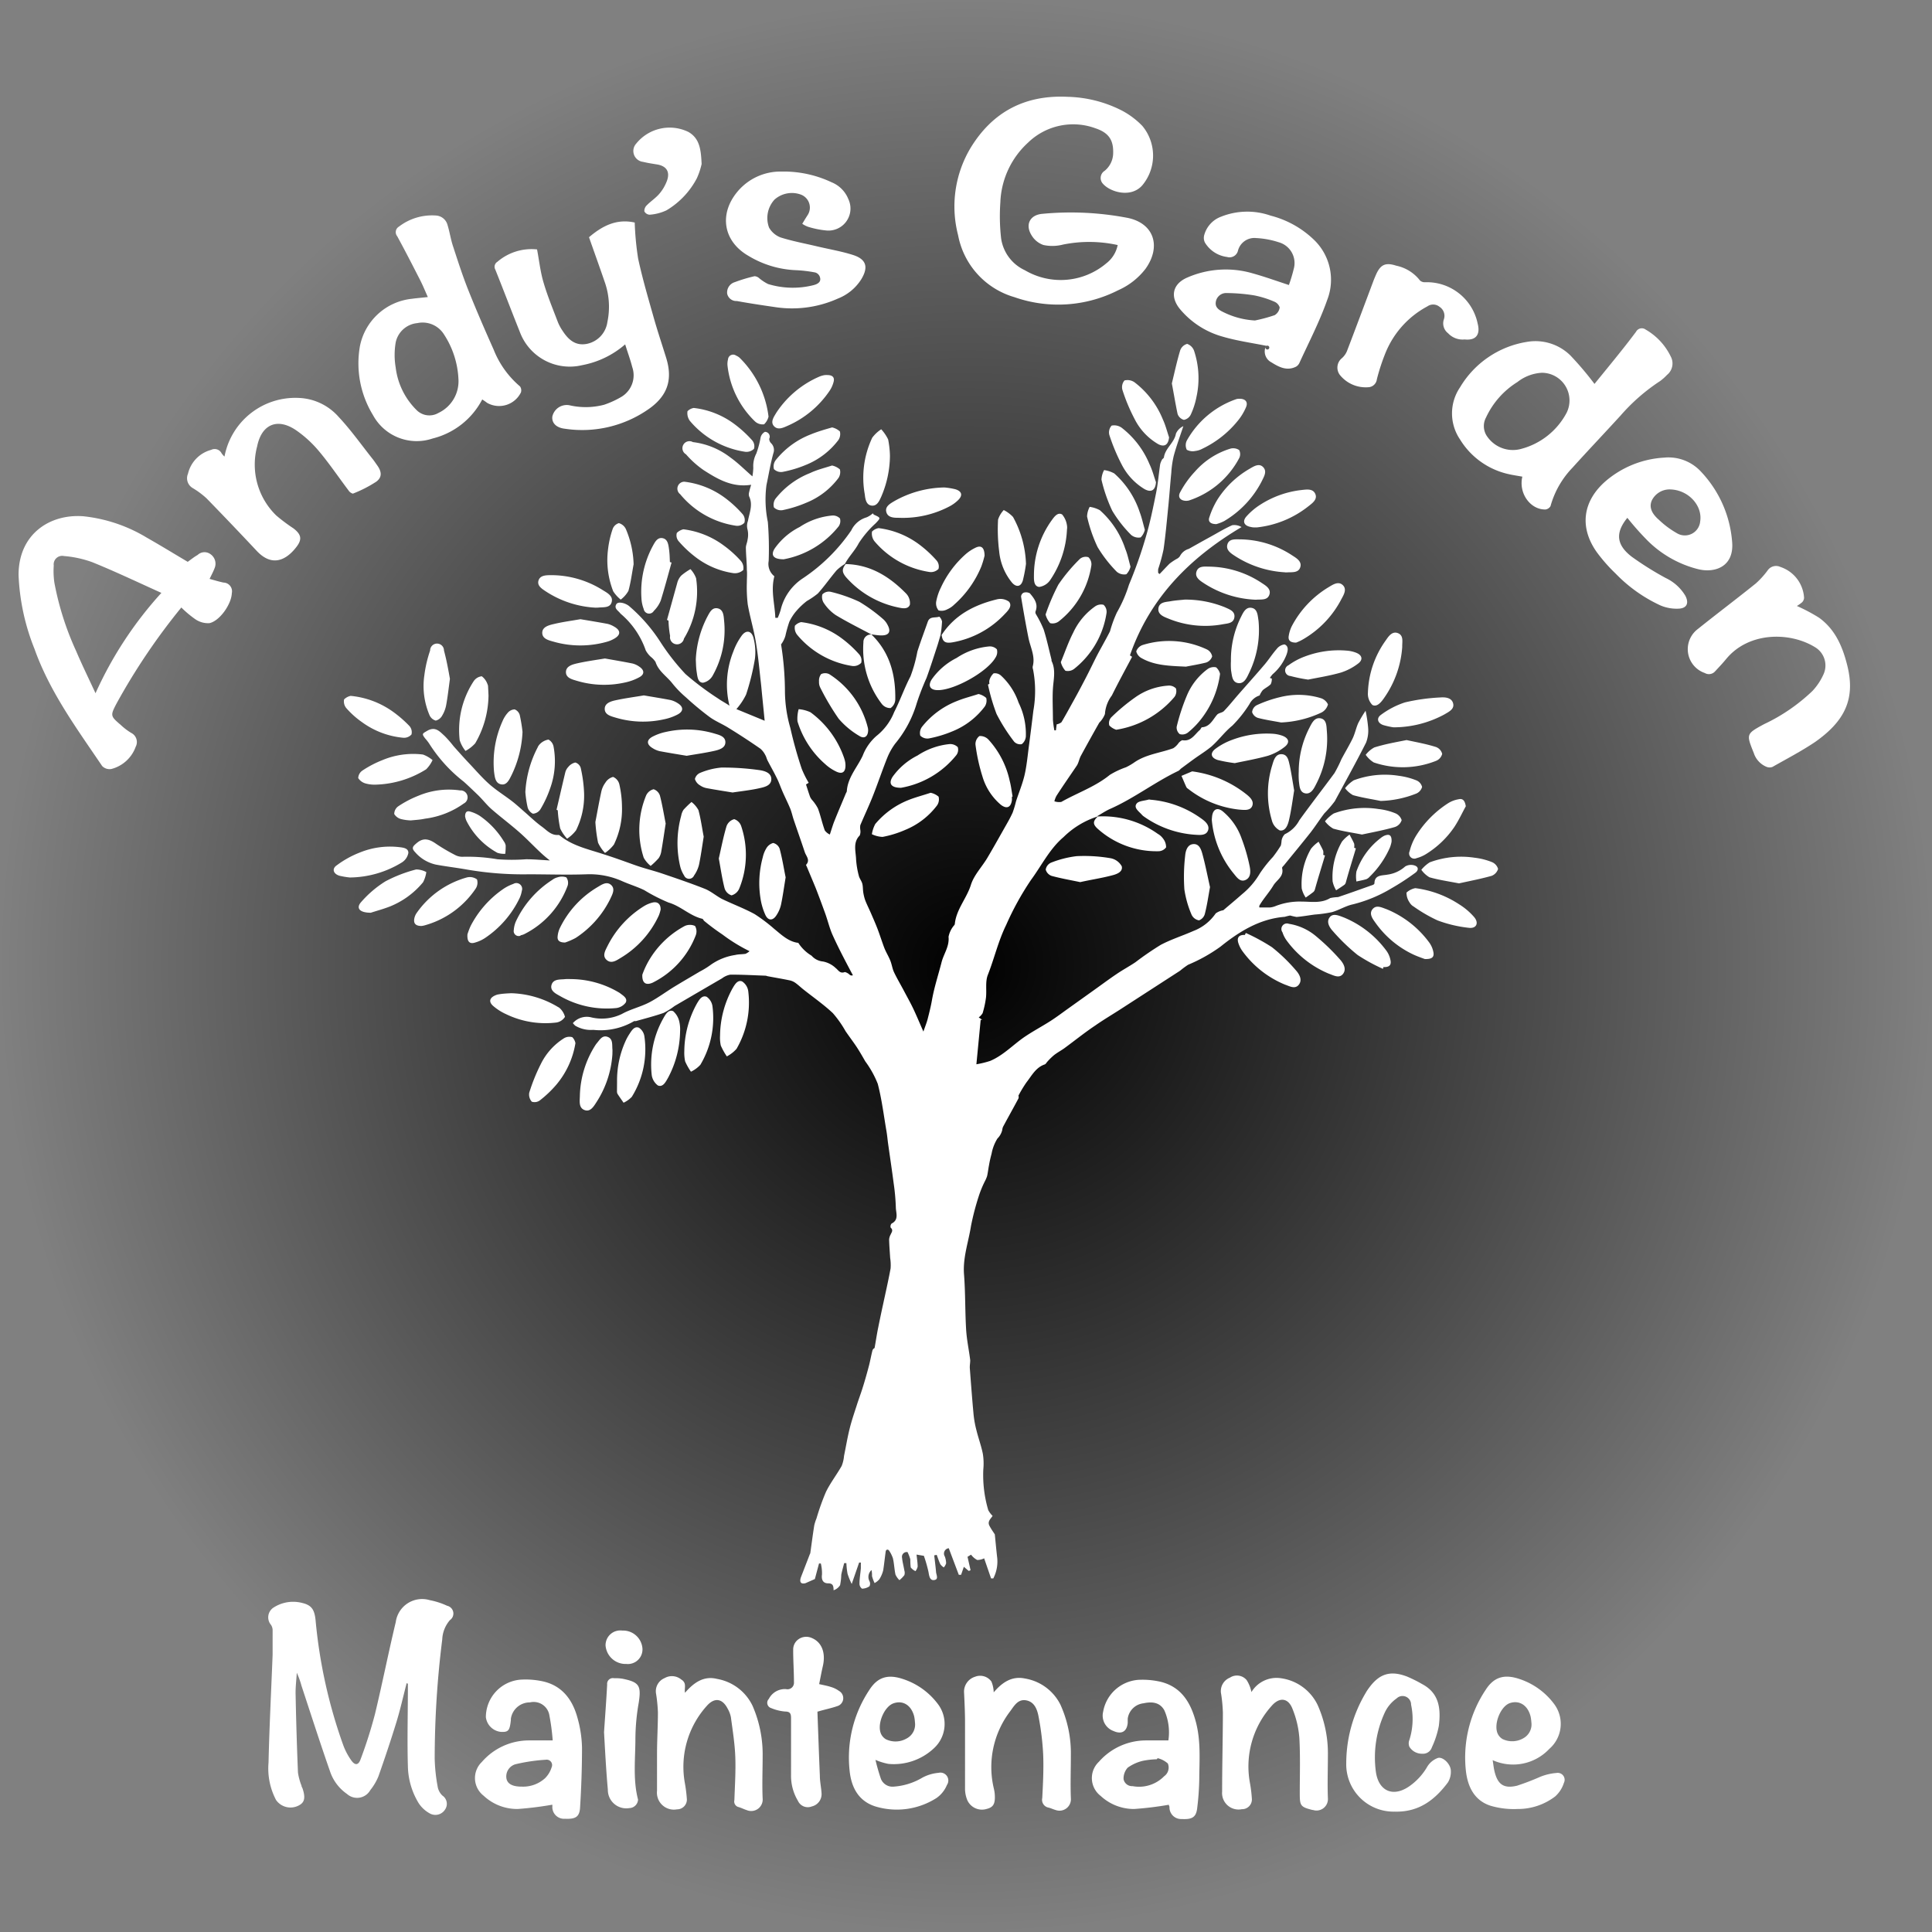 <svg id="Layer_1" data-name="Layer 1" xmlns="http://www.w3.org/2000/svg" xmlns:xlink="http://www.w3.org/1999/xlink" viewBox="0 0 278.94 278.94"><rect x="0" y="0" width="278.94" height="278.94" fill="#808080" stroke="none"/><defs><style>.cls-1{fill:url(#radial-gradient);}.cls-2{fill:#fff;}</style><radialGradient id="radial-gradient" cx="139.47" cy="139.47" r="139.47" gradientUnits="userSpaceOnUse"><stop offset="0"/><stop offset="1" stop-opacity="0"/></radialGradient></defs><title>logo</title><circle class="cls-1" cx="139.47" cy="139.47" r="139.47"/><path class="cls-2" d="M1556.59,240.85a12.31,12.31,0,0,0-5,3c-2,1.69-3.16,4.1-4.7,6.19a41.61,41.61,0,0,0-3.58,6.49c-1.15,2.34-1.71,4.84-2.65,7.22-0.39,1-.14,2.2-0.27,3.31a13.75,13.75,0,0,1-.48,2.21,2.12,2.12,0,0,1-.56.61l0.5,0.35-0.22,0-0.62,6.42a13.62,13.62,0,0,0,2-.49c2-.85,3.42-2.47,5.19-3.62,1.15-.76,2.37-1.41,3.54-2.16,0.87-.56,1.7-1.19,2.54-1.79l3.57-2.55c1.14-.81,2.26-1.65,3.42-2.43,0.88-.6,1.82-1.1,2.71-1.7a43.07,43.07,0,0,1,3.66-2.51c1.5-.79,3.15-1.31,4.71-2a6.87,6.87,0,0,0,3.21-2.53,2.55,2.55,0,0,1,1.1-.46c0.85-.73,1.8-1.51,2.71-2.32a11,11,0,0,0,2.57-3,18.42,18.42,0,0,1,1.88-2.37,18.13,18.13,0,0,0,1.15-1.66,4.17,4.17,0,0,0,.1-0.69,1.7,1.7,0,0,1,.47-0.94,4.54,4.54,0,0,0,2.09-2c0.68-.95,1.38-1.88,2.08-2.82,1-1.33,2-2.64,3-4a19,19,0,0,0,1-2c0.53-1,1.13-2,1.62-3,0.34-.71.49-1.5,0.81-2.22a17.94,17.94,0,0,1,1.06-1.78,18.85,18.85,0,0,1,.37,2.44,4.83,4.83,0,0,1-.3,2.16c-1.44,2.85-3,5.66-4.51,8.45a16.34,16.34,0,0,1-1.5,1.75c-0.7.91-1.31,1.88-2,2.77-1.28,1.62-2.6,3.21-3.9,4.81a0.67,0.67,0,0,0-.22.3c0.33,1.26-.78,1.73-1.27,2.57-0.6,1-1.42,1.87-2,2.88a0.48,0.48,0,0,0,0,.27c0.52,0,1,0,1.51,0a2.86,2.86,0,0,0,.89-0.23,9.57,9.57,0,0,1,3.7-.62c1.37,0,2.82.29,4.13-.51a6.33,6.33,0,0,1,1.13-.14c1.67-.56,3.32-1.16,5-1.75a0.4,0.4,0,0,0,.25-0.21c0-1.29,1.13-1.13,1.87-1.28a4.8,4.8,0,0,0,2.57-1.18,1.65,1.65,0,0,1,1.42-.12c0.58,0.22.47,0.75,0,1.06a36.16,36.16,0,0,1-3.41,2.22,20.22,20.22,0,0,1-5.57,2.31c-1,.21-2,0.83-3,1.12a18,18,0,0,1-2.51.35c-0.87.12-1.73,0.27-2.61,0.35a9.06,9.06,0,0,1-.93-0.21,7.94,7.94,0,0,0-.78.19c-3.62.28-6.6,2.15-9.27,4.3a23.21,23.21,0,0,1-4.68,2.62,12.13,12.13,0,0,0-1.16.86l-8.75,5.66c-1.17.75-2.37,1.46-3.51,2.26-1.5,1-2.95,2.17-4.42,3.25-0.51.37-1.08,0.66-1.57,1.06a9.43,9.43,0,0,0-1,1,0.92,0.92,0,0,1-.26.29c-1.32.43-1.9,1.62-2.67,2.6a18.18,18.18,0,0,0-1.16,1.92,0.62,0.62,0,0,1,0,.41c-0.73,1.37-1.49,2.72-2.22,4.08a1.65,1.65,0,0,0-.12.48,2.64,2.64,0,0,1-.7,1.23,6.29,6.29,0,0,0-.84,2.2,16.29,16.29,0,0,0-.37,1.65c-0.1.51-.15,1-0.27,1.55a4.52,4.52,0,0,1-.32.75,15.51,15.51,0,0,0-.75,1.75,36.89,36.89,0,0,0-1.26,4.72c-0.37,2.35-1.21,4.61-1,7.06,0.2,2.63.14,5.28,0.3,7.91,0.09,1.48.41,2.94,0.59,4.41,0,0.37-.08.76-0.06,1.13,0.17,2.26.34,4.52,0.55,6.77a14.85,14.85,0,0,0,.41,2.22c0.28,1.13.69,2.24,0.92,3.38a8.83,8.83,0,0,1,.07,2.25,17.87,17.87,0,0,0,.71,5.88,3.21,3.21,0,0,0,.63.84c-0.22.38-.79,0.78-0.46,1.42,0.23,0.45.53,0.87,0.78,1.25,0.1,1,.2,2.1.32,3.17a5.31,5.31,0,0,1-.54,3.19l-0.32,0-1-2.9a2.33,2.33,0,0,1-1,.24,2.66,2.66,0,0,1-.89-0.77l-0.51.31,0.44,1.94-0.27.1-0.7-.6-0.4,1.16-0.33,0-1.45-3.84a0.78,0.78,0,0,0-.57,1.19,2.93,2.93,0,0,1,.19,1,1.54,1.54,0,0,1-.34.58,1.82,1.82,0,0,1-.49-0.45c-0.21-.43-0.35-0.9-0.53-1.36l-0.36.07c0.09,0.77.19,1.55,0.26,2.32,0,0.46.47,1.17-.3,1.25-0.62.06-.69-0.64-0.79-1.2a20.82,20.82,0,0,0-.66-2.3l-1.06-.18c0.06,0.6.16,1.17,0.16,1.74a1.76,1.76,0,0,1-.31.65,1.82,1.82,0,0,1-.69-0.54,8.53,8.53,0,0,1-.06-1.16,6,6,0,0,0-.4-1.05,0.69,0.69,0,0,0-.79.84c0.06,0.61.23,1.21,0.33,1.82a1.11,1.11,0,0,1,0,.67,4.33,4.33,0,0,1-.71.72,2.58,2.58,0,0,1-.57-0.8c-0.17-.77-0.19-1.58-0.37-2.35a4.46,4.46,0,0,0-.58-1.15,0.31,0.31,0,0,0-.28-0.1,0.33,0.33,0,0,0-.18.23c-0.13.91-.22,1.82-0.36,2.73A4.28,4.28,0,0,1,1525,351a2.22,2.22,0,0,1-.69.55,5.79,5.79,0,0,1-.37-1,3.89,3.89,0,0,0-.07-0.88,1.32,1.32,0,0,0-.3,1.6,0.82,0.82,0,0,1,0,.75,2,2,0,0,1-1.07.34,0.89,0.89,0,0,1-.37-0.68c0-.76.14-1.52,0.2-2.28,0-.27,0-0.54,0-0.81l-0.25,0-1.07,3.09a10.6,10.6,0,0,1-.6-1.46,10.85,10.85,0,0,1-.17-1.55l-0.32,0c-0.14.56-.31,1.12-0.42,1.69a8.67,8.67,0,0,1-.17,1.5,1.77,1.77,0,0,1-.94.73c0-.65-0.1-1-0.79-1s-1-.47-0.88-1.28a6.13,6.13,0,0,0-.17-1.59h-0.26l-0.6,2.25-1.36.6c-0.71.18-.9-0.22-0.63-0.92l1.26-3.26a0.78,0.78,0,0,0,.07-0.16c0.19-1.34.36-2.69,0.57-4a6.1,6.1,0,0,1,.32-1,34.36,34.36,0,0,1,1.37-3.84c0.64-1.31,1.55-2.48,2.27-3.75a5.06,5.06,0,0,0,.34-1.45c0.27-1.3.48-2.6,0.8-3.89s0.69-2.33,1.06-3.49c0.25-.79.55-1.57,0.8-2.37,0.32-1,.63-2.1.91-3.16,0.21-.78.34-1.59,0.55-2.37a0.63,0.63,0,0,1,.29-0.29c0.18-1,.31-1.88.48-2.74,0.24-1.19.49-2.39,0.75-3.58,0.37-1.72.76-3.43,1.08-5.16a6.53,6.53,0,0,0-.06-1.53c-0.05-.89-0.13-1.77-0.15-2.66a1.79,1.79,0,0,1,.22-0.72c0.14-.33.42-0.62,0-1a0.64,0.64,0,0,1,.13-0.58c1.1-.55.63-1.54,0.62-2.34a30.8,30.8,0,0,0-.32-3.52c-0.24-1.86-.52-3.71-0.78-5.56-0.09-.62-0.14-1.24-0.24-1.85-0.4-2.31-.68-4.65-1.27-6.91a14.33,14.33,0,0,0-1.8-3.24c-0.41-.71-0.81-1.42-1.26-2.1s-1.07-1.5-1.59-2.26a15.56,15.56,0,0,0-1.84-2.61c-1.32-1.24-2.82-2.28-4.24-3.41-0.37-.29-0.71-0.62-1.09-0.9a2.27,2.27,0,0,0-.82-0.4c-1.09-.23-2.19-0.41-3.29-0.62a1.91,1.91,0,0,0-.24-0.07c-1.71-.06-3.41-0.16-5.12-0.15a2.77,2.77,0,0,0-1.19.53q-3.44,2-6.86,4a9.94,9.94,0,0,1-1.59,1c-1.3.45-2.63,0.79-4,1.18a1.09,1.09,0,0,0-.25,0,9.56,9.56,0,0,1-5.89,1.26,4.4,4.4,0,0,1-2.62-.61,3.4,3.4,0,0,1-.33-0.36,2.66,2.66,0,0,1,2.71-.82,6.62,6.62,0,0,0,4.38-.51c1.2-.67,2.61-1,3.83-1.61s2.52-1.59,3.79-2.36,2.43-1.44,3.64-2.16a11.94,11.94,0,0,0,1.61-1,8.24,8.24,0,0,1,3.48-1.38c0.48-.12,1-0.09,1.49-0.17a2.27,2.27,0,0,0,.58-0.38,24.13,24.13,0,0,1-3.92-2.41,32,32,0,0,1-2.68-2,0.83,0.83,0,0,0-.19-0.26c-1.81-.41-3.11-1.83-4.9-2.35a25.43,25.43,0,0,1-3.51-1.79c-1-.49-2.13-0.83-3.17-1.29a11.52,11.52,0,0,0-5.19-1c-2.78.1-5.57,0-8.35,0a47.72,47.72,0,0,1-8.87-.68c-1.5-.27-3-0.44-4.51-0.72a5.54,5.54,0,0,1-3-1.8c-0.54-.57-0.37-0.81.25-1.32,1-.85,1.86-0.53,2.8.13a26.3,26.3,0,0,0,2.78,1.63,2.2,2.2,0,0,0,1.06.23,25.59,25.59,0,0,1,5,.36,27.81,27.81,0,0,0,4.12,0c1.1,0,2.2.1,3.45,0.17A17.5,17.5,0,0,1,1476,246c-1-.94-2-2-3-2.87-1.3-1.14-2.69-2.18-4-3.32-0.71-.63-1.3-1.41-2-2.08s-1.33-1.28-2-1.88a21.51,21.51,0,0,1-5-5.51,7,7,0,0,0-.57-0.73c-0.53-.69-0.41-0.69.28-1.1,1.21-.71,1.84.13,2.54,0.75a16.44,16.44,0,0,1,1.28,1.47c0.72,0.8,1.43,1.61,2.17,2.39,0.95,1,1.86,2.07,2.89,3s2.23,1.67,3.33,2.51c0.61,0.47,1.19,1,1.77,1.51,0.86,0.74,1.68,1.55,2.6,2.21,0.7,0.51,1.31,1.26,2.33,1.19a0.35,0.35,0,0,1,.22.06c1.86,1.54,4.17,2,6.39,2.74,1.49,0.47,2.94,1,4.42,1.53s2.78,0.82,4.14,1.29c2,0.68,4,1.36,6,2.15,0.88,0.35,1.61,1,2.47,1.46,1.56,0.76,3.2,1.36,4.72,2.19a23.65,23.65,0,0,1,2.85,2.15c1,0.81,2,1.8,3.38,2a0.12,0.12,0,0,1,.08,0,5.88,5.88,0,0,0,1.92,1.86,2.51,2.51,0,0,0,1.65.84,3.69,3.69,0,0,1,1.83.94c0.41,0.32.63,0.86,1.33,0.58a1.57,1.57,0,0,1,.7.4,0.47,0.47,0,0,0,.46.07c-1-1.89-2-3.76-2.87-5.68-0.47-1-.73-2.13-1.11-3.2-0.45-1.24-.91-2.49-1.39-3.72-0.41-1-.87-2.08-1.3-3.12a0.57,0.57,0,0,1-.09-0.23c0.64-.69,0-1.25-0.19-1.84-0.52-1.56-1.07-3.12-1.6-4.68-0.17-.51-0.27-1-0.47-1.53-0.34-.83-0.75-1.64-1.11-2.46s-0.53-1.38-.85-2c-0.42-.87-0.9-1.7-1.34-2.55-0.13-.25-0.18-0.54-0.32-0.77a3,3,0,0,0-.71-0.93q-2.26-1.57-4.59-3c-0.94-.6-2-1-2.88-1.68a42.73,42.73,0,0,1-3.32-2.77,14.52,14.52,0,0,1-1.94-2c-0.78-1-2-1.75-2.41-3.07a3,3,0,0,0-.69-0.75,3.52,3.52,0,0,1-.73-0.93,12.09,12.09,0,0,0-3.6-5.27l-0.06-.06c-0.3-.41-0.95-0.7-0.59-1.33,0.24-.43,1.23-0.21,1.82.24a23.59,23.59,0,0,1,4.62,5.32,32.49,32.49,0,0,0,3.55,4.52,42,42,0,0,0,4.77,3.57c0.46,0.33,1,.59,1.58,1a12.81,12.81,0,0,1,.56-7.83,9.17,9.17,0,0,1,1.14-2.19c0.67-1,1.51-.84,1.78.28a7.94,7.94,0,0,1,.19,3,34.56,34.56,0,0,1-1.27,5.13,9.46,9.46,0,0,1-1.4,2.1l4.08,1.68c-0.14-1.44-.26-2.63-0.38-3.82-0.05-.51-0.09-1-0.15-1.53-0.23-2-.4-4-0.74-6-0.3-1.83-.85-3.61-1.17-5.44a21,21,0,0,1-.13-3.19c0-.6.06-1.19,0-1.79,0-1.07-.13-2.14-0.14-3.21,0-.38.2-0.76,0.24-1.15a3.39,3.39,0,0,0,0-1.47,2,2,0,0,1,.06-1.25c0.2-1.16.76-2.32,0.17-3.53a1.06,1.06,0,0,1,0-.62c0.07-.35.18-0.68,0.29-1.07-2.73.43-4.83-.81-6.87-2.12a13.62,13.62,0,0,1-2.54-2.28,1,1,0,0,1,1-1.76,11,11,0,0,1,5.41,2.22c1.1,0.78,2.06,1.76,3.18,2.73a8.59,8.59,0,0,0,.13-1.24,3.91,3.91,0,0,1,.44-2.07,13.76,13.76,0,0,0,.62-2.33,1.26,1.26,0,0,1,.62-0.79,0.69,0.69,0,0,1,.62,1,0.9,0.9,0,0,0,.28.65,1.36,1.36,0,0,1,.32,1.43c-0.42,1.51-.67,3.07-1,4.61a16.08,16.08,0,0,0,.2,5.32,48,48,0,0,1,.12,5.64,2.27,2.27,0,0,0,.82,2.2c-0.54,2.08.07,4,.14,6l0.35,0a9.94,9.94,0,0,0,.41-1.1,7.55,7.55,0,0,1,3.21-4.6,25.67,25.67,0,0,0,7-6.93,3.53,3.53,0,0,1,2.19-1.87,3.12,3.12,0,0,0,.92-0.59,0.56,0.56,0,0,0,.16.2c1,0.46,1,.44.25,1.24a14.5,14.5,0,0,0-2.44,2.87c-0.56,1.09-1.44,1.92-2,3l0,0a7,7,0,0,0-1.2.92c-0.93,1.09-1.75,2.28-2.71,3.35a11.84,11.84,0,0,1-1.58,1.08,10.17,10.17,0,0,0-1.46,1.37,6.82,6.82,0,0,0-1.08,1.64,18.07,18.07,0,0,0-.56,2,3.8,3.8,0,0,1-.63,1.26,43.79,43.79,0,0,1,.56,6.84,19.38,19.38,0,0,0,.78,5.23,59.75,59.75,0,0,0,1.65,5.91,14.33,14.33,0,0,0,1,2l-0.39.24c0.2,0.62.38,1.21,0.59,1.79a1.89,1.89,0,0,0,.27.43,6,6,0,0,1,.86,1.24c0.38,1,.61,2.14,1,3.19a2,2,0,0,0,.72.58c0.27-.81.44-1.42,0.68-2,0.53-1.33,1.1-2.65,1.66-4a0.84,0.84,0,0,0,.11-0.23c0.12-2,1.49-3.44,2.29-5.14a7.18,7.18,0,0,1,2-2.87,8.33,8.33,0,0,0,2.55-3.44c0.86-1.68,1.48-3.48,2.35-5.15a20.71,20.71,0,0,0,1-3.59c0.46-1.45,1-2.87,1.5-4.3,0.29-.84,1.1-0.52,1.66-0.74a1.3,1.3,0,0,1,.4.71,17.27,17.27,0,0,1-.21,1.93v0c-0.16.52-.3,1.05-0.47,1.57-0.51,1.55-1,3.1-1.56,4.64a36.61,36.61,0,0,0-1.4,3.61,16.37,16.37,0,0,1-3.12,5.87,9.15,9.15,0,0,0-1.13,2c-0.74,1.84-1.37,3.73-2.1,5.57-0.56,1.42-1.22,2.8-1.81,4.21a2.16,2.16,0,0,0,0,.67,1.5,1.5,0,0,1-.09.82c-1,1-.56,2.28-0.52,3.45a12.42,12.42,0,0,0,.39,2.34c0.09,0.4.39,0.75,0.5,1.14s0.08,0.82.14,1.23a6.38,6.38,0,0,0,.3,1.22c0.24,0.61.54,1.2,0.8,1.8s0.65,1.48.94,2.23c0.36,0.93.65,1.88,1,2.8,0.24,0.62.6,1.19,0.85,1.8s0.3,1.17.55,1.71c0.43,0.91.95,1.78,1.42,2.67s0.94,1.72,1.36,2.6,0.91,2.05,1.47,3.32c0.26-.76.47-1.27,0.61-1.8,0.23-.9.46-1.81,0.62-2.72,0.33-1.88.93-3.68,1.4-5.52,0.31-1.2,1.14-2.26,1-3.65a3.65,3.65,0,0,1,.75-1.59,0.86,0.86,0,0,0,.15-0.21c0.19-2.13,1.71-3.72,2.33-5.7,0.44-1.41,1.59-2.58,2.37-3.89s1.67-2.9,2.49-4.35c0.41-.72.83-1.44,1.17-2.2a15.73,15.73,0,0,0,.48-1.61c0.42-1.29.95-2.55,1.25-3.86s0.44-2.84.63-4.26c0.22-1.68.43-3.35,0.63-5a16.23,16.23,0,0,0-.05-5.93,0.9,0.9,0,0,1-.05-0.42c0.4-1.45-.32-2.73-0.6-4.08-0.4-2-.75-4-1.08-6a0.68,0.68,0,0,1,.35-0.57,1.15,1.15,0,0,1,.92.08c0.63,0.74,1.25,1.54.81,2.64a0.55,0.55,0,0,0,.07.38,15.9,15.9,0,0,1,1.12,2.22c0.45,1.43.76,2.9,1.13,4.35a0.93,0.93,0,0,0,0,.17c0.64,1.3.29,2.63,0.2,4s0,3,0,4.49a12.87,12.87,0,0,0,.21,1.54h0.22l0.11-.87a1.61,1.61,0,0,0,.69-0.3c0.64-1.08,1.24-2.19,1.85-3.29s1.12-2.07,1.66-3.11,1-2,1.5-3c0.64-1.25,1.36-2.46,2-3.73a17.35,17.35,0,0,1,1-2.73,19.78,19.78,0,0,0,1.74-4,64.11,64.11,0,0,0,2.43-6.88c0.62-2.1,1.06-4.25,1.49-6.4,0.27-1.35.38-2.73,0.58-4.1a2.63,2.63,0,0,1,.31-0.74,1.75,1.75,0,0,0,.23-0.22c0.16-1.36,1.5-2.12,1.74-3.47a2.11,2.11,0,0,1,1.07-1.08c-0.47,1.43-1,2.85-1.39,4.3a14.31,14.31,0,0,0-.35,2.43c-0.16,1.61-.27,3.22-0.43,4.83-0.21,2.08-.39,4.17-0.69,6.24a24,24,0,0,1-.77,2.82,3,3,0,0,0,0,.57l0.2,0.16c0.48-.5.94-1,1.44-1.5a8.69,8.69,0,0,1,1-.67,1.23,1.23,0,0,0,.49-0.4,2.07,2.07,0,0,1,1.28-1.06c1-.56,2.08-1.17,3.12-1.74s2.07-1.2,3.15-1.68a2,2,0,0,1,1.35.27c-7.46,4.42-13.23,10.22-16.11,18.52l0.31,0.21c-1,1.89-2,3.72-2.92,5.58a5,5,0,0,0-1,2.68,3.57,3.57,0,0,1-.82,1.25q-1.35,2.38-2.66,4.79c-0.24.45-.31,1-0.59,1.42-1,1.48-2,2.91-2.94,4.37a3.59,3.59,0,0,0-.29.77,2.07,2.07,0,0,0,1,.09c2.33-1.32,4.9-2.19,7-3.9a11.74,11.74,0,0,1,2.33-1.1,8.62,8.62,0,0,0,1.19-.69c1.7-1.19,3.76-1.37,5.64-2.06a2.67,2.67,0,0,0,.7-0.65,1.46,1.46,0,0,1,.6-0.51c1.32,0.23,1.81-.88,2.59-1.52a2.25,2.25,0,0,1,.22-0.34c1.19-.07,1.58-1.08,2.22-1.82,0.23-.27.76-0.28,1-0.54,0.74-.77,1.4-1.61,2.1-2.41,1.26-1.44,2.54-2.86,3.78-4.32,0.6-.71,1.1-1.51,1.72-2.21a1.7,1.7,0,0,1,1.14-.67c0.63,0.26.49,0.9,0.29,1.47a7.05,7.05,0,0,1-2,2.83,3.78,3.78,0,0,0-.41.54l0.28,0.09a1.7,1.7,0,0,1-.15.81c-0.33.34-.79,0.55-1.15,0.86a3.21,3.21,0,0,0-.46.77,2.47,2.47,0,0,0-1.46,1.24,17.83,17.83,0,0,1-2.47,3.11c-1.11.9-1.93,2.05-3,3-0.79.66-1.67,1.2-2.51,1.8-0.65.47-1.29,0.95-1.94,1.43a2.36,2.36,0,0,1-.31.29c-3.43,1.63-6.46,4-9.92,5.52-0.64.29-1.24,0.7-1.85,1.05Z" transform="translate(-1398.04 -122.99)"/><path class="cls-2" d="M1559.41,158.37a19.05,19.05,0,0,0-7.89-.07,6.14,6.14,0,0,1-2.84.06A3.22,3.22,0,0,1,1547,157c-1-1.56-.27-3,1.56-3.14a43.45,43.45,0,0,1,12.3.59c3.79,0.79,4.88,4.11,2.57,7.35a10.14,10.14,0,0,1-3.94,3.09,19.11,19.11,0,0,1-15,1,11.53,11.53,0,0,1-8.12-8.94,16.48,16.48,0,0,1,1.78-12.57c3.19-5.26,7.9-7.72,14.07-7.41a18.11,18.11,0,0,1,7.83,2,11.74,11.74,0,0,1,2.92,2.2,6.7,6.7,0,0,1,0,8.57c-1.63,1.87-4.61,1-5.68-.21a1.22,1.22,0,0,1,.24-1.88,3.35,3.35,0,0,0,1.22-2.35c0.11-2-.56-3.11-2.5-3.77a9.35,9.35,0,0,0-9.78,2.05,12.29,12.29,0,0,0-4,8.63,28.33,28.33,0,0,0,.11,5.2A6,6,0,0,0,1546,162a10.2,10.2,0,0,0,11.78-1A4.43,4.43,0,0,0,1559.41,158.37Z" transform="translate(-1398.04 -122.99)"/><path class="cls-2" d="M1421.34,208.59c-3.44-1.55-6.66-3.09-10-4.44a15.67,15.67,0,0,0-4.06-.88,1.23,1.23,0,0,0-1.48,1.37,11.72,11.72,0,0,0,.09,2.47,42.14,42.14,0,0,0,3.13,9.85c0.85,2,1.8,3.93,2.81,6.12A55.1,55.1,0,0,1,1421.34,208.59Zm3.8-4.48c0.47-.34.94-0.72,1.44-1a1.44,1.44,0,0,1,1.82-.13,1.67,1.67,0,0,1,.64,2c-0.19.5-.45,1-0.74,1.59,0.65,0.18,1.31.38,2,.53a1.26,1.26,0,0,1,1.21,1.53c-0.05,1.56-1.72,4-3.23,4.33a3.24,3.24,0,0,1-2.06-.58,15.42,15.42,0,0,1-2-1.68,91.87,91.87,0,0,0-9.37,13.89c-0.9,1.73-.87,1.79.64,3.08a8.8,8.8,0,0,0,1.5,1.14,1.47,1.47,0,0,1,.64,2,5.08,5.08,0,0,1-3.53,3.21,1.49,1.49,0,0,1-1.31-.43c-3.66-5.41-7.56-10.69-9.78-16.94a31.94,31.94,0,0,1-2.29-10.65c0-5.89,4.5-8.85,9.38-8.47a22.19,22.19,0,0,1,9.16,3.1C1421.2,201.73,1423.12,202.91,1425.15,204.11Z" transform="translate(-1398.04 -122.99)"/><path class="cls-2" d="M1456.75,366c-0.48,1.86-.9,3.74-1.46,5.58-0.81,2.64-1.69,5.26-2.61,7.87a8,8,0,0,1-1.18,2,2.18,2.18,0,0,1-3.36.55,6.44,6.44,0,0,1-2.47-3.32c-1.43-4.09-2.75-8.21-4.11-12.33a11.41,11.41,0,0,0-.67-1.85c-0.06,1.06-.2,2.12-0.17,3.18q0.11,5.62.34,11.23a8.43,8.43,0,0,0,.51,1.89c0,0.14.1,0.27,0.15,0.4,0.44,1.32.3,2-.47,2.42a2.55,2.55,0,0,1-3.35-.74,9.79,9.79,0,0,1-1.09-5.4c0.12-5.2.39-10.4,0.59-15.6,0-1.2,0-2.4,0-3.6a1.42,1.42,0,0,0-.24-0.7,1.68,1.68,0,0,1,.42-2.52,5.2,5.2,0,0,1,4.12-.63c1.37,0.33,1.76,1,1.91,2.56a73.14,73.14,0,0,0,4,18,9.48,9.48,0,0,0,1.11,2.11c0.56,0.82,1.07.79,1.39-.13a65.84,65.84,0,0,0,2.07-6.51c1.06-4.41,1.94-8.86,3-13.28a3.84,3.84,0,0,1,4.91-3.16,10.81,10.81,0,0,1,2.51.81,1.15,1.15,0,0,1,.4,2.07,4.54,4.54,0,0,0-1.11,2.8,138.47,138.47,0,0,0-1.09,17.19,25.16,25.16,0,0,0,.42,4,2.31,2.31,0,0,0,.69,1.34,1.44,1.44,0,0,1,.4,2,1.65,1.65,0,0,1-2.2.59,4.52,4.52,0,0,1-1.61-1.47,10.62,10.62,0,0,1-1.57-5.37c-0.11-3.8,0-7.6,0-11.4,0-.16,0-0.32,0-0.49Z" transform="translate(-1398.04 -122.99)"/><path class="cls-2" d="M1620.66,176.81a6.27,6.27,0,0,0-3.54,1.34,11.93,11.93,0,0,0-4.53,5.12,2.6,2.6,0,0,0,.24,2.84,4.5,4.5,0,0,0,4.64,1.74,10.43,10.43,0,0,0,6.76-5.27A4,4,0,0,0,1620.66,176.81Zm-2.82,15c-0.71-.13-1.36-0.22-2-0.37a11,11,0,0,1-7-5,6.69,6.69,0,0,1,0-7.53,13.75,13.75,0,0,1,9.6-6.55,7.19,7.19,0,0,1,6.33,1.95,46.29,46.29,0,0,1,3.48,4.11c1.26-1.55,2.65-3.24,4-4.94,0.68-.85,1.34-1.71,2-2.59a0.94,0.94,0,0,1,1.4-.31,9,9,0,0,1,3.62,3.9,2.12,2.12,0,0,1-.55,2.64,7.31,7.31,0,0,1-1,.89,27.49,27.49,0,0,0-5.67,4.94c-2.31,2.53-4.66,5-7,7.59a12.94,12.94,0,0,0-3.15,5.53,1,1,0,0,1-.73.48C1619,196.59,1617.25,194.21,1617.84,191.78Z" transform="translate(-1398.04 -122.99)"/><path class="cls-2" d="M1464.23,177.72a12.83,12.83,0,0,0-2.07-6.42,3.64,3.64,0,0,0-3.87-1.66,3.52,3.52,0,0,0-3.12,2.79,10.8,10.8,0,0,0,0,3.63,10.39,10.39,0,0,0,3,6.12,2.6,2.6,0,0,0,3.17.43A5.06,5.06,0,0,0,1464.23,177.72Zm3.43,2.95a11.08,11.08,0,0,1-7.16,5.63,7.18,7.18,0,0,1-8.61-3.38A14.33,14.33,0,0,1,1450,173a8.54,8.54,0,0,1,7.5-6.87c0.73-.1,1.47-0.16,2.31-0.25-0.38-.85-0.72-1.69-1.13-2.49-1.08-2.11-2.16-4.22-3.29-6.29a0.93,0.93,0,0,1,.26-1.4,7.85,7.85,0,0,1,5.38-1.59,1.83,1.83,0,0,1,1.62,1.35c0.31,1,.46,2.06.79,3.06,0.68,2.08,1.35,4.17,2.15,6.2,1.17,2.94,2.43,5.85,3.72,8.74a13.44,13.44,0,0,0,3.81,5.32,1,1,0,0,1,.13.87,3.51,3.51,0,0,1-4.87,1.51C1468.17,181,1468,180.88,1467.66,180.66Z" transform="translate(-1398.04 -122.99)"/><path class="cls-2" d="M1488.3,172.71a13.17,13.17,0,0,1-6.2,3,7.69,7.69,0,0,1-9-4.78c-1.2-3-2.34-6-3.54-9a0.84,0.84,0,0,1,.29-1.14,7.56,7.56,0,0,1,5.73-1.79c0.3,1.59.47,3.18,0.91,4.69,0.58,2,1.36,3.87,2.09,5.79a6.7,6.7,0,0,0,.69,1.28c0.79,1.21,1.77,2.15,3.37,1.9a3.73,3.73,0,0,0,3.09-3.16,10.71,10.71,0,0,0-.31-5.59c-0.75-2.21-1.55-4.41-2.34-6.67,1.85-1.57,3.91-2.72,6.6-2.12a42.18,42.18,0,0,0,.49,5.19c0.61,2.84,1.43,5.63,2.22,8.42,0.56,2,1.21,3.92,1.82,5.89,0.94,3,.32,5.3-2.21,7.21a16.72,16.72,0,0,1-12.41,3.06c-1.31-.15-1.92-0.9-1.8-1.78a2.13,2.13,0,0,1,2.46-1.61,10.44,10.44,0,0,0,5-.07,13.16,13.16,0,0,0,2.55-1.17,3.63,3.63,0,0,0,1.52-4.28C1489.05,174.92,1488.67,173.9,1488.3,172.71Z" transform="translate(-1398.04 -122.99)"/><path class="cls-2" d="M1579.23,169.26a22.66,22.66,0,0,0,2.85-.77,1.52,1.52,0,0,0,.72-1.12,1.35,1.35,0,0,0-.81-0.84,14,14,0,0,0-2.85-.89,26.09,26.09,0,0,0-4-.34,1.51,1.51,0,0,0-1.57,1.33c-0.11.82,0.58,1.18,1.21,1.48A11.66,11.66,0,0,0,1579.23,169.26Zm1.65,3.66c-2.12-.43-4.25-0.72-6.29-1.32a12.31,12.31,0,0,1-6.2-4c-1.45-1.78-1.06-3.61,1.05-4.53a13.86,13.86,0,0,1,9.47-.61c1.73,0.48,3.42,1.09,5.22,1.68a23,23,0,0,0,.7-2.33,3.12,3.12,0,0,0-2.19-3.85,12.5,12.5,0,0,0-3.25-.6,2.45,2.45,0,0,0-2.61,1.81,1.25,1.25,0,0,1-1.58.92A4.37,4.37,0,0,1,1572,158a1.51,1.51,0,0,1-.1-1.05,3.93,3.93,0,0,1,2.45-2.68,10.18,10.18,0,0,1,7.13-.15,14,14,0,0,1,6.47,3.69,8,8,0,0,1,1.72,8.46c-1.09,3.11-2.62,6.06-4,9.07a1.23,1.23,0,0,1-.49.58c-1.34.68-2.5,0.06-3.6-.63a1.76,1.76,0,0,1-.78-2.29A0.28,0.28,0,1,0,1580.88,172.93Z" transform="translate(-1398.04 -122.99)"/><path class="cls-2" d="M1657.47,210.48a25,25,0,0,1,3.21,1.7c2.35,1.7,3.41,4.22,4.08,6.94,1.19,4.82-.4,8-4.66,11-2,1.34-4.08,2.42-6.14,3.59a1.18,1.18,0,0,1-.86,0,3.23,3.23,0,0,1-1.85-2c-1.1-2.74-1.11-2.76,1.47-4.16a26.27,26.27,0,0,0,7-4.8,8.72,8.72,0,0,0,1.6-2.41,3.07,3.07,0,0,0-1.23-3.91c-3.65-2.25-9.59-2.23-12.83,1.71-0.51.62-1.06,1.2-1.6,1.78a1.18,1.18,0,0,1-1.48.24,3.64,3.64,0,0,1-1-6.36c2.77-2.22,5.6-4.35,8.36-6.57a12.19,12.19,0,0,0,1.72-1.9,1.47,1.47,0,0,1,1.82-.49,5,5,0,0,1,3.43,4.48,1,1,0,0,1-.29.63A5.35,5.35,0,0,1,1657.47,210.48Z" transform="translate(-1398.04 -122.99)"/><path class="cls-2" d="M1639.06,193.65a2.86,2.86,0,0,0-2.52,1.57c-0.51,1.12.16,2.08,1,2.81a13.21,13.21,0,0,0,2.71,2,2.22,2.22,0,0,0,3.26-1.76C1643.88,196,1641.79,193.65,1639.06,193.65Zm-6.07,4.11c-1.72,2.11-1.63,3.87.64,5.61a44.82,44.82,0,0,0,4.92,3.08,6.55,6.55,0,0,1,2.81,2.54c0.53,1,.29,1.77-0.84,1.87a5.93,5.93,0,0,1-2.79-.48,21.52,21.52,0,0,1-6.4-4.55,23.78,23.78,0,0,1-2.77-3.15c-2.53-3.6-2-7.36,1.32-10.24a14.2,14.2,0,0,1,8.45-3.38,6.38,6.38,0,0,1,5.27,2,16.58,16.58,0,0,1,4.52,10.13c0.33,3.57-2.41,4.55-4.81,4a15.8,15.8,0,0,1-7.39-4.14A40.93,40.93,0,0,1,1633,197.76Z" transform="translate(-1398.04 -122.99)"/><path class="cls-2" d="M1430.45,188.91a10.41,10.41,0,0,1,10.66-8.47,8.07,8.07,0,0,1,5.83,2.75c1.79,1.91,3.31,4.07,4.95,6.13,0.21,0.27.4,0.56,0.6,0.84,0.66,0.91.75,1.72-.12,2.37a18.18,18.18,0,0,1-3.38,1.73,1.06,1.06,0,0,1-.62-0.45c-1.43-1.89-2.76-3.87-4.28-5.68a16.58,16.58,0,0,0-3.27-3c-2.7-1.86-5-.91-5.65,2.29a10.24,10.24,0,0,0,2.76,10,25.17,25.17,0,0,0,2.47,1.85c1.16,0.89,1.3,1.6.39,2.75-1.48,1.89-3.5,2.84-5.69.5q-3.58-3.82-7.23-7.57a12.06,12.06,0,0,0-2-1.49,1.64,1.64,0,0,1-.69-2.07,4.67,4.67,0,0,1,3.35-3.45,1.12,1.12,0,0,1,1.51.51A2.83,2.83,0,0,0,1430.45,188.91Z" transform="translate(-1398.04 -122.99)"/><path class="cls-2" d="M1513.87,155.3c0.28-.46.51-0.85,0.76-1.23a2,2,0,0,0-1-3,3.78,3.78,0,0,0-3.76.73,3.94,3.94,0,0,0-.79,4.06,3.26,3.26,0,0,0,1.63,1.4c1.73,0.55,3.53.88,5.3,1.3s3.47,0.7,5.15,1.23c1.94,0.61,2.3,1.73,1.25,3.49a7,7,0,0,1-3.38,2.81,16.15,16.15,0,0,1-8.87,1.27c-1.92-.28-3.84-0.56-5.74-0.91a1.34,1.34,0,0,1-1.39-1.05,1.55,1.55,0,0,1,1.09-1.67,22.63,22.63,0,0,1,2.85-.86,1.06,1.06,0,0,1,.64.25,6.38,6.38,0,0,0,1.33.88,12.18,12.18,0,0,0,6.51.17c0.9-.22,1.2-0.65.92-1.3a1,1,0,0,0-.63-0.54A19.29,19.29,0,0,0,1513,162a14.34,14.34,0,0,1-6.9-2.07c-3.63-2.09-4.28-6-1.62-9.23a8.09,8.09,0,0,1,6.4-2.94,16.19,16.19,0,0,1,7.23,1.55,4.36,4.36,0,0,1,2.41,2.42,3.18,3.18,0,0,1-3.23,4.53,12.74,12.74,0,0,1-2.59-.53A3.6,3.6,0,0,1,1513.87,155.3Z" transform="translate(-1398.04 -122.99)"/><path class="cls-2" d="M1565.17,376.83l-0.1.16a11.92,11.92,0,0,0-2,.22,6.19,6.19,0,0,0-2.22,1,2.32,2.32,0,0,0-.59,1.66,1.25,1.25,0,0,0,1.3,1,5.07,5.07,0,0,0,4.56-1.43,1.53,1.53,0,0,0,.53-1.84A3.47,3.47,0,0,0,1565.17,376.83Zm1.62,6.73a49.15,49.15,0,0,1-5,.61,7.05,7.05,0,0,1-4.84-1.89,3.24,3.24,0,0,1-.25-4.93,9.06,9.06,0,0,1,6.83-3.08c1,0,2.05,0,3.2,0a7.89,7.89,0,0,0-.59-4.36c-0.57-1-1.53-1.32-3-1a2.58,2.58,0,0,0-2.28,2.22c0,0.2,0,.4,0,0.6-0.12,1.28-.9,1.71-2.08,1.17a2.36,2.36,0,0,1-1.47-2.77,5.57,5.57,0,0,1,5.14-4.61,11.75,11.75,0,0,1,3.14.28c3,0.73,4.36,3,5.1,5.77s0.52,5.51.5,8.28a39.59,39.59,0,0,1-.3,4.19c-0.15,1.31-.71,1.66-2.23,1.58a1.68,1.68,0,0,1-1.77-1.78C1566.79,383.65,1566.79,383.51,1566.79,383.56Z" transform="translate(-1398.04 -122.99)"/><path class="cls-2" d="M1473.36,380.94a4.7,4.7,0,0,0,3.38-1.22,3.77,3.77,0,0,0,.94-1.56,0.78,0.78,0,0,0-.83-1.1,25.64,25.64,0,0,0-4.35.64,1.83,1.83,0,0,0-1.33,2.13c0.17,0.71.84,1.07,2,1.11h0.17Zm4.42,2.61a48.83,48.83,0,0,1-5,.62,7.08,7.08,0,0,1-4.92-1.92,3.22,3.22,0,0,1-.25-4.87,9,9,0,0,1,6.82-3.11c1.05,0,2.11,0,3.41,0a32.49,32.49,0,0,0-.51-3.77,2.3,2.3,0,0,0-2.78-1.72,2.76,2.76,0,0,0-2.75,2.36c0,0.06,0,.11,0,0.17-0.16,1.54-.35,1.77-1.41,1.73a2.43,2.43,0,0,1-2.2-2.12,5.43,5.43,0,0,1,5.12-5.43,11.74,11.74,0,0,1,3.14.26c2.71,0.62,4.2,2.57,4.92,5.1a17.14,17.14,0,0,1,.7,4.46c0,2.88-.1,5.77-0.28,8.65-0.08,1.36-.66,1.69-2.18,1.62a1.69,1.69,0,0,1-1.82-1.82A1.1,1.1,0,0,0,1477.78,383.55Z" transform="translate(-1398.04 -122.99)"/><path class="cls-2" d="M1578.72,367.29a4.23,4.23,0,0,1,4.25-2,6.92,6.92,0,0,1,5.32,3.89,17.12,17.12,0,0,1,1.47,7.25c0,2.06-.08,4.13,0,6.18a1.65,1.65,0,0,1-2.16,1.7l-0.08,0c-1.69-.43-1.82-0.6-1.82-2.34,0-2.69.09-5.38-.06-8.06a14,14,0,0,0-1-4.22c-0.62-1.58-1.88-1.7-3-.41a13.1,13.1,0,0,0-3.13,11.16,19.44,19.44,0,0,1,.27,2.21,1.41,1.41,0,0,1-1.45,1.55,2.38,2.38,0,0,1-2.84-2.55c0-3.78.1-7.55,0.11-11.33a21.77,21.77,0,0,0-.25-2.73,2.09,2.09,0,0,1,1.26-2.38,1.83,1.83,0,0,1,2.42.35A4.92,4.92,0,0,1,1578.72,367.29Z" transform="translate(-1398.04 -122.99)"/><path class="cls-2" d="M1541.51,367.33c1.17-1.38,2.58-2.4,4.5-2a7,7,0,0,1,5.13,3.77,17,17,0,0,1,1.51,7.33c0,2.06-.08,4.13,0,6.18a1.65,1.65,0,0,1-2.22,1.7c-0.33-.09-0.64-0.25-1-0.34a1.14,1.14,0,0,1-.91-1.38c0.11-2.11.22-4.24,0.13-6.35a39.3,39.3,0,0,0-.65-5.34c-0.18-1-.55-2.17-1.77-2.41s-1.76.79-2.34,1.57a13.29,13.29,0,0,0-2.35,11.2,5.57,5.57,0,0,1,.12.76c0.1,1.37-.18,1.9-1.16,2.14a2.32,2.32,0,0,1-2.8-1.26,4.43,4.43,0,0,1-.33-1.57c0-3.21,0-6.41,0-9.62,0-1.45-.07-2.9-0.14-4.35a2.25,2.25,0,0,1,1.58-2.28,2,2,0,0,1,2.37.69A4.29,4.29,0,0,1,1541.51,367.33Z" transform="translate(-1398.04 -122.99)"/><path class="cls-2" d="M1496.94,367.39c1.25-1.44,2.68-2.49,4.63-2a7,7,0,0,1,5.13,3.9,17.49,17.49,0,0,1,1.45,7.26c0,2-.09,4.07,0,6.1a1.66,1.66,0,0,1-2.28,1.69c-0.41-.13-0.79-0.33-1.2-0.45a0.82,0.82,0,0,1-.6-1c0.07-2.09.21-4.18,0.13-6.26-0.07-1.9-.38-3.8-0.63-5.69a4.05,4.05,0,0,0-.48-1.27c-0.76-1.47-1.89-1.64-3-.39a13.14,13.14,0,0,0-3.17,11.15,21.32,21.32,0,0,1,.28,2.2,1.41,1.41,0,0,1-1.41,1.59,2.45,2.45,0,0,1-2.89-2.68c0-1.77,0-3.55,0-5.32,0-2,.13-4,0.13-6a22.41,22.41,0,0,0-.26-2.64,2.05,2.05,0,0,1,1.23-2.31,2.11,2.11,0,0,1,2.39.2C1497.26,366,1496.8,366.72,1496.94,367.39Z" transform="translate(-1398.04 -122.99)"/><path class="cls-2" d="M1619.14,371.67a6.81,6.81,0,0,0-.1-0.79c-0.38-1.66-1.62-2.46-3-2s-2.46,3.21-1.7,4.54a1.75,1.75,0,0,0,.65.66,3.21,3.21,0,0,0,3-.13A2.27,2.27,0,0,0,1619.14,371.67Zm-5.59,5.45c0.1,0.63.15,1.14,0.27,1.63,0.46,1.89,1.34,2.51,3.24,2.06a35.44,35.44,0,0,0,3.34-1.28,7.91,7.91,0,0,1,2.36-.56,1,1,0,0,1,1.07,1.44,4.36,4.36,0,0,1-1.26,1.95,8.84,8.84,0,0,1-5.43,1.81,11.89,11.89,0,0,1-3.87-.46c-2.39-.76-3.34-2.79-3.59-5.09a17.6,17.6,0,0,1,2.87-11.67c1.18-1.84,2.68-2.26,4.77-1.58a10.23,10.23,0,0,1,5.14,3.69,4.78,4.78,0,0,1-.73,6.43A7.18,7.18,0,0,1,1613.55,377.12Z" transform="translate(-1398.04 -122.99)"/><path class="cls-2" d="M1530.14,371.66a6,6,0,0,0-.11-0.85c-0.41-1.62-1.62-2.38-3-1.89s-2.47,3.18-1.73,4.52a1.76,1.76,0,0,0,.64.66,3.2,3.2,0,0,0,3-.11A2.27,2.27,0,0,0,1530.14,371.66Zm-5.7,5.42a28,28,0,0,0,.79,2.75,1.8,1.8,0,0,0,1.86,1.11,9.36,9.36,0,0,0,4.13-1.3,6,6,0,0,1,2.33-.69,1.14,1.14,0,0,1,1.21,1.75,4.3,4.3,0,0,1-1.5,1.88,10.65,10.65,0,0,1-8.56,1.3c-2.66-.71-3.76-2.79-4-5.3a17.61,17.61,0,0,1,2.85-11.59c1.2-1.89,2.7-2.3,4.84-1.59a10.26,10.26,0,0,1,5.08,3.64,4.76,4.76,0,0,1-.61,6.38,8.46,8.46,0,0,1-6.54,2.24A8.86,8.86,0,0,1,1524.44,377.08Z" transform="translate(-1398.04 -122.99)"/><path class="cls-2" d="M1599.41,384.55a6.83,6.83,0,0,1-7-7,19.87,19.87,0,0,1,2.79-10.11,6.43,6.43,0,0,1,.47-0.72c1.51-2.09,3.11-2.59,5.52-1.67a19.7,19.7,0,0,1,2.22,1.11c2.48,1.33,2.66,3.63,2.37,6a13,13,0,0,1-1,3.09,1.34,1.34,0,0,1-1.39.94,2.11,2.11,0,0,1-1.86-1,1.29,1.29,0,0,1,0-1,9.94,9.94,0,0,0,.24-5.08,1.23,1.23,0,0,0-2.09-.9,5.12,5.12,0,0,0-1.69,2,15.45,15.45,0,0,0-1.3,8.61c0.4,2.77,2.47,3.68,4.78,2.1a8.8,8.8,0,0,0,2.65-2.88,3,3,0,0,1,1.5-1.23c0.74-.24,1.87.88,1.89,1.83a2.93,2.93,0,0,1-.42,1.69C1605.23,382.82,1602.92,384.65,1599.41,384.55Z" transform="translate(-1398.04 -122.99)"/><path class="cls-2" d="M1609.5,172a2.86,2.86,0,0,1-2.38-.89,1.8,1.8,0,0,1-.62-2,1.55,1.55,0,0,0-.62-1.82,1.44,1.44,0,0,0-1.75-.07,13.27,13.27,0,0,0-6,6.59,29.21,29.21,0,0,0-1.3,3.94,1.3,1.3,0,0,1-1.28,1.15,4.79,4.79,0,0,1-4-1.7,1.75,1.75,0,0,1,.25-2.51,2.85,2.85,0,0,0,.71-1c1.28-3.35,2.54-6.72,3.8-10.08,0.1-.27.21-0.53,0.32-0.79,0.67-1.59,1.36-2,3-1.47a5.83,5.83,0,0,1,3.42,2.13,1,1,0,0,0,.72.26,7.49,7.49,0,0,1,7.62,6C1611.72,171,1611.41,172.2,1609.5,172Z" transform="translate(-1398.04 -122.99)"/><path class="cls-2" d="M1516.06,370.12c0.11,3,.22,6.14.35,9.24,0,0.88.21,1.76,0.25,2.64a1.82,1.82,0,0,1-1.41,1.8,1.56,1.56,0,0,1-2-.8,7,7,0,0,1-1-3.75c0-2.72,0-5.43,0-8.15,0-.63-0.08-1-0.85-1a6.63,6.63,0,0,1-2-.49,0.8,0.8,0,0,1-.36-1.33,2.61,2.61,0,0,1,2.47-1.42,0.94,0.94,0,0,0,1.16-1c0-1.58-.12-3.16-0.11-4.75a1.82,1.82,0,0,1,.47-1.19,1.94,1.94,0,0,1,2.21-.44c1.43,0.59,2,2.08,1.64,3.89-0.21.9-.38,1.82-0.57,2.77,0.69,0.16,1.22.25,1.72,0.42a3.73,3.73,0,0,1,1.14.56,1.2,1.2,0,0,1-.28,2.21C1518.09,369.61,1517.19,369.79,1516.06,370.12Z" transform="translate(-1398.04 -122.99)"/><path class="cls-2" d="M1485.25,373.09c0.15-2.27.33-4.58,0.45-6.89a0.83,0.83,0,0,1,1-.91,6.38,6.38,0,0,1,1.2.07c2.44,0.49,2.74,1,2.36,3.46a30.89,30.89,0,0,0-.48,5.1c0,3-.38,6,0.38,8.89a1.29,1.29,0,0,1-1.26,1.23,2.66,2.66,0,0,1-3.1-2.66C1485.55,378.63,1485.41,375.89,1485.25,373.09Z" transform="translate(-1398.04 -122.99)"/><path class="cls-2" d="M1499.34,146.67a10.41,10.41,0,0,1-.7,2.08,11.72,11.72,0,0,1-4.38,4.61,6.92,6.92,0,0,1-2.43.63,0.92,0.92,0,0,1-.76-0.49,1.13,1.13,0,0,1,.35-0.87c0.58-.59,1.3-1.05,1.83-1.68a6.17,6.17,0,0,0,1.1-1.9c0.45-1.29-.11-2.1-1.46-2.32-0.68-.11-1.36-0.21-2-0.37a1.58,1.58,0,0,1-1-2.63,6.19,6.19,0,0,1,7.56-1.68C1499.07,143,1499.24,144.58,1499.34,146.67Z" transform="translate(-1398.04 -122.99)"/><path class="cls-2" d="M1583,227.3c-1.11-.21-2.24-0.37-3.34-0.66a1.3,1.3,0,0,1-.84-0.83,1.25,1.25,0,0,1,.66-1,17.72,17.72,0,0,1,3.38-1.17,11.05,11.05,0,0,1,5.85.14,1.7,1.7,0,0,1,1.06.91,1.85,1.85,0,0,1-.93,1.17A15.21,15.21,0,0,1,1583,227.3Z" transform="translate(-1398.04 -122.99)"/><path class="cls-2" d="M1569.27,219.24c-2.48-.11-4.52-0.18-6.36-1.2a1.57,1.57,0,0,1-.82-1,1.47,1.47,0,0,1,.94-0.93,12.82,12.82,0,0,1,9.27.65,1.4,1.4,0,0,1,.75,1,1.38,1.38,0,0,1-.88.89C1571.09,218.92,1570,219.09,1569.27,219.24Z" transform="translate(-1398.04 -122.99)"/><path class="cls-2" d="M1484,241.67c0.24-1.23.51-2.79,0.85-4.35a3.36,3.36,0,0,1,.59-1.32,1.85,1.85,0,0,1,1.12-.84,1.56,1.56,0,0,1,.9,1.07,15.13,15.13,0,0,1,.38,3.21,11.68,11.68,0,0,1-1.16,5.48,5.43,5.43,0,0,1-1.29,1.22,5.72,5.72,0,0,1-1-1.48A21.16,21.16,0,0,1,1484,241.67Z" transform="translate(-1398.04 -122.99)"/><path class="cls-2" d="M1478.39,239.91c0.42-1.79.83-3.59,1.26-5.38a1.78,1.78,0,0,1,.45-0.82,1.81,1.81,0,0,1,1-.63,1.15,1.15,0,0,1,.78.77,19.51,19.51,0,0,1,.49,3.63,11.27,11.27,0,0,1-1.16,5.39,5.45,5.45,0,0,1-1.29,1.21,5.7,5.7,0,0,1-1-1.48,16.85,16.85,0,0,1-.35-2.62Z" transform="translate(-1398.04 -122.99)"/><path class="cls-2" d="M1600.49,216.43a14.54,14.54,0,0,1-2.62,7.34c-0.39.56-1,1.36-1.69,1a2.29,2.29,0,0,1-.64-1.78,13.58,13.58,0,0,1,2.56-7.52c0.4-.58.92-1.39,1.76-1.07s0.63,1.19.63,1.9C1600.49,216.32,1600.49,216.37,1600.49,216.43Z" transform="translate(-1398.04 -122.99)"/><path class="cls-2" d="M1497.18,232.11c-1.33-.22-2.62-0.43-3.91-0.67a3.3,3.3,0,0,1-1-.43c-0.89-.53-0.92-1.19,0-1.67a7.36,7.36,0,0,1,1.93-.68,13.85,13.85,0,0,1,7,.24c0.67,0.2,1.56.4,1.57,1.24s-0.88,1.09-1.55,1.25C1499.84,231.7,1498.51,231.88,1497.18,232.11Z" transform="translate(-1398.04 -122.99)"/><path class="cls-2" d="M1485.38,218.06c1.34,0.24,2.67.46,4,.73a2.91,2.91,0,0,1,1,.48c0.7,0.48.73,1.07,0,1.48a7.47,7.47,0,0,1-2.07.77,13.74,13.74,0,0,1-7-.24c-0.67-.2-1.56-0.41-1.56-1.25s0.88-1.09,1.55-1.25C1482.65,218.47,1484,218.29,1485.38,218.06Z" transform="translate(-1398.04 -122.99)"/><path class="cls-2" d="M1491,223.39c1.33,0.23,2.6.43,3.85,0.67a3.33,3.33,0,0,1,1,.43c0.89,0.53.92,1.19,0,1.67a7.36,7.36,0,0,1-1.93.68,13.85,13.85,0,0,1-7-.24c-0.67-.2-1.56-0.41-1.57-1.25s0.88-1.1,1.54-1.25C1488.31,223.79,1489.67,223.62,1491,223.39Z" transform="translate(-1398.04 -122.99)"/><path class="cls-2" d="M1481.84,212.39c1.32,0.22,2.61.43,3.9,0.67a3.25,3.25,0,0,1,.95.39c1,0.55,1,1.22,0,1.77a4.5,4.5,0,0,1-1,.42,14.1,14.1,0,0,1-7.71,0c-0.7-.2-1.63-0.4-1.65-1.26s0.92-1.12,1.62-1.28C1479.22,212.79,1480.53,212.62,1481.84,212.39Z" transform="translate(-1398.04 -122.99)"/><path class="cls-2" d="M1579.18,209.57a14.76,14.76,0,0,1-7.33-2.38c-0.58-.38-1.33-0.86-1.06-1.68s1.11-.72,1.78-0.71a14,14,0,0,1,7.67,2.38c0.57,0.37,1.35.84,1.07,1.67s-1.16.67-1.87,0.72h-0.26Z" transform="translate(-1398.04 -122.99)"/><path class="cls-2" d="M1574.19,220.28a13.43,13.43,0,0,1-2.75,6.55,11.58,11.58,0,0,1-1.91,1.94,1.31,1.31,0,0,1-1.16.21,1.21,1.21,0,0,1-.44-1.08,29.17,29.17,0,0,1,1.45-4.44,9.11,9.11,0,0,1,3-3.86,1.54,1.54,0,0,1,1.24-.26A1.84,1.84,0,0,1,1574.19,220.28Z" transform="translate(-1398.04 -122.99)"/><path class="cls-2" d="M1493.42,254.31a5.31,5.31,0,0,1-.26.86,13.93,13.93,0,0,1-5.54,6.14c-0.59.36-1.33,0.87-2,.27s-0.17-1.38.13-2a14.27,14.27,0,0,1,5.25-5.75,4.33,4.33,0,0,1,1.34-.55C1493,253.16,1493.44,253.53,1493.42,254.31Z" transform="translate(-1398.04 -122.99)"/><path class="cls-2" d="M1479.63,259.07c-0.8,0-1.15-.28-1.08-0.89a3.58,3.58,0,0,1,.3-1.15,13.91,13.91,0,0,1,5.53-6c0.57-.34,1.28-0.83,1.9-0.26s0.17,1.35-.13,2a14.17,14.17,0,0,1-5,5.64A9.7,9.7,0,0,1,1479.63,259.07Z" transform="translate(-1398.04 -122.99)"/><path class="cls-2" d="M1503.81,237.41c-1.23-.2-2.47-0.39-3.7-0.62a2.5,2.5,0,0,1-1-.41,1.62,1.62,0,0,1-.74-0.92,1.3,1.3,0,0,1,.77-0.89,10.27,10.27,0,0,1,3.05-.76,37.42,37.42,0,0,1,5.36.35c0.78,0.1,1.87.36,1.85,1.34s-1.1,1.15-1.89,1.33C1506.29,237.09,1505.06,237.22,1503.81,237.41Z" transform="translate(-1398.04 -122.99)"/><path class="cls-2" d="M1494.15,241.89c-0.23,1.48-.41,2.75-0.63,4a2.41,2.41,0,0,1-.38,1,10.45,10.45,0,0,1-1.16,1.12,4.08,4.08,0,0,1-1-1.18,13,13,0,0,1,.35-9,1.61,1.61,0,0,1,1.08-.89,1.44,1.44,0,0,1,.92.95C1493.69,239.31,1493.91,240.68,1494.15,241.89Z" transform="translate(-1398.04 -122.99)"/><path class="cls-2" d="M1594.68,243.48c-1.54-.3-2.87-0.49-4.14-0.85a3.94,3.94,0,0,1-1.2-1.06,5.15,5.15,0,0,1,1.26-1.13,12.89,12.89,0,0,1,6.49-.64,9,9,0,0,1,2.38.6,1.59,1.59,0,0,1,.94,1,1.53,1.53,0,0,1-1,1C1597.81,242.86,1596.17,243.16,1594.68,243.48Z" transform="translate(-1398.04 -122.99)"/><path class="cls-2" d="M1576.32,233.17a21.6,21.6,0,0,1-2.46-.45c-1-.31-1.15-1-0.33-1.62a9.44,9.44,0,0,1,2.4-1.29,14.18,14.18,0,0,1,5.9-.88,5.2,5.2,0,0,1,1.26.25c1.08,0.36,1.24,1.06.34,1.71a7.63,7.63,0,0,1-2.33,1.22C1579.45,232.57,1577.76,232.86,1576.32,233.17Z" transform="translate(-1398.04 -122.99)"/><path class="cls-2" d="M1468.57,223.42a14,14,0,0,1-1.92,6.89,5.37,5.37,0,0,1-1.4,1.1,4.74,4.74,0,0,1-.84-1.55,12.85,12.85,0,0,1,2-8.49,1.61,1.61,0,0,1,1.19-.74,2.44,2.44,0,0,1,.82,1.13,0.94,0.94,0,0,1,.09.42C1468.53,222.54,1468.55,222.91,1468.57,223.42Z" transform="translate(-1398.04 -122.99)"/><path class="cls-2" d="M1583.59,205.62a14.82,14.82,0,0,1-7.25-2.36c-0.58-.38-1.33-0.85-1.09-1.67s1.09-.73,1.76-0.73a14,14,0,0,1,7.6,2.32c0.6,0.39,1.43.86,1.16,1.71s-1.2.69-1.93,0.74h-0.26Z" transform="translate(-1398.04 -122.99)"/><path class="cls-2" d="M1601.12,229.84c1.49,0.32,2.88.57,4.24,1a1.42,1.42,0,0,1,.9,1,1.48,1.48,0,0,1-.88,1,13,13,0,0,1-9,.23,4,4,0,0,1-1.16-1.1,4,4,0,0,1,1.23-1.06C1598,230.42,1599.56,230.15,1601.12,229.84Z" transform="translate(-1398.04 -122.99)"/><path class="cls-2" d="M1586.91,221.11a21.85,21.85,0,0,1-2.56-.52,0.81,0.81,0,0,1-.28-1.55,9.64,9.64,0,0,1,2.4-1.28,13.81,13.81,0,0,1,6.15-.82,4.56,4.56,0,0,1,1.24.3c0.86,0.35,1,1,.27,1.55a8.18,8.18,0,0,1-2.48,1.3C1590.05,220.55,1588.39,220.81,1586.91,221.11Z" transform="translate(-1398.04 -122.99)"/><path class="cls-2" d="M1608.69,250.53c-1.55-.3-2.94-0.5-4.27-0.88a3.76,3.76,0,0,1-1.17-1.08,5.06,5.06,0,0,1,1.22-1.08,13,13,0,0,1,6.49-.66,9.64,9.64,0,0,1,2.46.62,1.51,1.51,0,0,1,.91,1,1.56,1.56,0,0,1-.95,1C1611.8,249.89,1610.19,250.2,1608.69,250.53Z" transform="translate(-1398.04 -122.99)"/><path class="cls-2" d="M1602.38,251.22a15,15,0,0,1,6.37,2.36,9.39,9.39,0,0,1,2.12,1.81c0.72,0.84.35,1.68-.73,1.56a18.52,18.52,0,0,1-4.54-1.07,21.39,21.39,0,0,1-3.45-2,1.59,1.59,0,0,1-.6-0.6,2.43,2.43,0,0,1-.44-1.42A2.64,2.64,0,0,1,1602.38,251.22Z" transform="translate(-1398.04 -122.99)"/><path class="cls-2" d="M1597.38,238.63c-1.33-.27-2.68-0.47-4-0.84a3.72,3.72,0,0,1-1.14-1,5,5,0,0,1,1.25-1.14A12.83,12.83,0,0,1,1600,235a10.36,10.36,0,0,1,2.54.66,1.39,1.39,0,0,1,.82.95,1.47,1.47,0,0,1-.83.95A14.94,14.94,0,0,1,1597.38,238.63Z" transform="translate(-1398.04 -122.99)"/><path class="cls-2" d="M1540.19,203.22a13.56,13.56,0,0,1-.46,1.54,14.94,14.94,0,0,1-3.94,5.54,3.29,3.29,0,0,1-1,.67,1.7,1.7,0,0,1-1.24.15,1.61,1.61,0,0,1-.34-1.29,7.76,7.76,0,0,1,.67-2,14.57,14.57,0,0,1,3.54-4.79,6.24,6.24,0,0,1,1.42-.95C1539.68,201.66,1540.18,202,1540.19,203.22Z" transform="translate(-1398.04 -122.99)"/><path class="cls-2" d="M1546.17,204.4a20.9,20.9,0,0,1-.46,2.42c-0.27.88-.92,1-1.54,0.31a8.34,8.34,0,0,1-1.87-4.53,25.29,25.29,0,0,1-.16-4.59,3.66,3.66,0,0,1,.82-1.38,4.93,4.93,0,0,1,1.34,1A15,15,0,0,1,1546.17,204.4Z" transform="translate(-1398.04 -122.99)"/><path class="cls-2" d="M1549,211.71a30.2,30.2,0,0,1,1.85-4.32,24.16,24.16,0,0,1,3.11-3.71,1.3,1.3,0,0,1,1.22-.24,1.38,1.38,0,0,1,.43,1.18,12.69,12.69,0,0,1-4.71,8.09,1.5,1.5,0,0,1-1.24.25A3,3,0,0,1,1549,211.71Z" transform="translate(-1398.04 -122.99)"/><path class="cls-2" d="M1554,250.35c-1.38-.29-2.77-0.53-4.13-0.9a1.34,1.34,0,0,1-.85-0.91,1.32,1.32,0,0,1,.77-1,14.87,14.87,0,0,1,3.7-.94,22.46,22.46,0,0,1,4.84.29,2.32,2.32,0,0,1,1.67,1.18c0.19,0.84-.8,1.16-1.5,1.33C1557,249.79,1555.54,250,1554,250.35Z" transform="translate(-1398.04 -122.99)"/><path class="cls-2" d="M1463,221c-0.2,1.47-.33,2.64-0.54,3.78a4.51,4.51,0,0,1-.57,1.51,1.46,1.46,0,0,1-.93.74,1.38,1.38,0,0,1-.9-0.77,10.69,10.69,0,0,1-.75-5.79,17.89,17.89,0,0,1,.83-3.56,1,1,0,0,1,2,0C1462.54,218.38,1462.79,219.83,1463,221Z" transform="translate(-1398.04 -122.99)"/><path class="cls-2" d="M1569.09,209.56a15.13,15.13,0,0,1,5.81,1.11c0.63,0.29,1.48.56,1.36,1.44s-1,.89-1.61,1a14,14,0,0,1-8-.84c-0.63-.25-1.47-0.58-1.36-1.45s1-.91,1.61-1C1567.74,209.66,1568.57,209.62,1569.09,209.56Z" transform="translate(-1398.04 -122.99)"/><path class="cls-2" d="M1573.65,198.66c-0.88,0-1.23-.4-1-1a11.73,11.73,0,0,1,1.21-2.62,13.5,13.5,0,0,1,4.55-4.34c0.62-.36,1.4-0.89,2-0.27s0.13,1.35-.18,2a14.23,14.23,0,0,1-5.44,5.79A5.68,5.68,0,0,1,1573.65,198.66Z" transform="translate(-1398.04 -122.99)"/><path class="cls-2" d="M1448.67,223.46a12.51,12.51,0,0,1,5.91,2.15,16.93,16.93,0,0,1,2.58,2.21,1.35,1.35,0,0,1,.29,1.21,1.44,1.44,0,0,1-1.15.48,11.94,11.94,0,0,1-6-2.26,12.52,12.52,0,0,1-2.24-2,1.5,1.5,0,0,1-.34-1.28A1.87,1.87,0,0,1,1448.67,223.46Z" transform="translate(-1398.04 -122.99)"/><path class="cls-2" d="M1496.23,271.9a14.69,14.69,0,0,1-1.72,6.67c-0.33.57-.73,1.44-1.48,1.14a2.25,2.25,0,0,1-.91-1.66,13.55,13.55,0,0,1,1.67-8c0.32-.57.74-1.36,1.44-1.07a2.81,2.81,0,0,1,.9,1.58A5,5,0,0,1,1496.23,271.9Z" transform="translate(-1398.04 -122.99)"/><path class="cls-2" d="M1509,183.14a2.28,2.28,0,0,1-.64,1.11,1.62,1.62,0,0,1-1.34-.44,13.22,13.22,0,0,1-3.94-8,2.62,2.62,0,0,1,.07-0.93,0.74,0.74,0,0,1,1.17-.55,1.79,1.79,0,0,1,.51.32A14.36,14.36,0,0,1,1509,183.14Z" transform="translate(-1398.04 -122.99)"/><path class="cls-2" d="M1517.5,177.14c0.75,0,1.07.35,0.89,1a4.15,4.15,0,0,1-.6,1.31,14.16,14.16,0,0,1-6,5c-0.64.28-1.43,0.69-2,.07s0-1.37.34-1.95a14.13,14.13,0,0,1,6.29-5.24,3.63,3.63,0,0,1,.66-0.18A2.73,2.73,0,0,1,1517.5,177.14Z" transform="translate(-1398.04 -122.99)"/><path class="cls-2" d="M1585.55,234.39a13.84,13.84,0,0,1,1.52-6.28c0.35-.67.74-1.58,1.63-1.41s0.85,1.13.91,1.86a14.11,14.11,0,0,1-1.58,7.71c-0.31.62-.74,1.42-1.55,1.26s-0.82-1.07-.91-1.77A11.31,11.31,0,0,1,1585.55,234.39Z" transform="translate(-1398.04 -122.99)"/><path class="cls-2" d="M1579.48,199.14c-0.41,0-.61,0-0.81-0.06-1-.16-1.32-0.8-0.66-1.54a9.41,9.41,0,0,1,2-1.69,13.83,13.83,0,0,1,5.93-2.11c0.73-.08,1.65-0.24,2,0.56s-0.43,1.34-1,1.79A14.44,14.44,0,0,1,1579.48,199.14Z" transform="translate(-1398.04 -122.99)"/><path class="cls-2" d="M1458.88,256.68c-0.86,0-1.19-.39-1-1.18a2.18,2.18,0,0,1,.32-0.7,13.14,13.14,0,0,1,7.26-5.13,1.74,1.74,0,0,1,1.45.29,1.59,1.59,0,0,1-.22,1.37,13.08,13.08,0,0,1-7.44,5.29A2.73,2.73,0,0,1,1458.88,256.68Z" transform="translate(-1398.04 -122.99)"/><path class="cls-2" d="M1584.89,237.12c-0.23,1.39-.41,2.84-0.74,4.25-0.16.69-.48,1.65-1.33,1.52a2.28,2.28,0,0,1-1.16-1.49,13.64,13.64,0,0,1,.07-7.95c0.2-.68.45-1.61,1.35-1.57s1,0.93,1.17,1.62C1584.5,234.67,1584.67,235.85,1584.89,237.12Z" transform="translate(-1398.04 -122.99)"/><path class="cls-2" d="M1551.2,218.59c0.58-1.4,1.08-2.88,1.79-4.26a9.53,9.53,0,0,1,3.15-3.78,1.5,1.5,0,0,1,1.23-.24,1.37,1.37,0,0,1,.43,1.18,12.68,12.68,0,0,1-4.7,8.09,1.51,1.51,0,0,1-1.24.25A3,3,0,0,1,1551.2,218.59Z" transform="translate(-1398.04 -122.99)"/><path class="cls-2" d="M1452.09,236.28a5,5,0,0,1-1.25-.17,1.86,1.86,0,0,1-1.08-.78,1.37,1.37,0,0,1,.61-1.09,15.18,15.18,0,0,1,2.87-1.5,11.49,11.49,0,0,1,5.87-.81,4.64,4.64,0,0,1,1.38.8,4.59,4.59,0,0,1-.92,1.33A14.43,14.43,0,0,1,1452.09,236.28Z" transform="translate(-1398.04 -122.99)"/><path class="cls-2" d="M1526.53,188.81a15.16,15.16,0,0,1-1.24,5.85c-0.28.61-.59,1.41-1.39,1.33s-0.93-.94-1-1.6a13.54,13.54,0,0,1,1.07-8.2,5,5,0,0,1,1.3-1.22,6.06,6.06,0,0,1,1,1.47A13.68,13.68,0,0,1,1526.53,188.81Z" transform="translate(-1398.04 -122.99)"/><path class="cls-2" d="M1603.74,261.45c-0.37-.14-1-0.35-1.63-0.64a14,14,0,0,1-5.46-4.56c-0.42-.58-1-1.33-0.44-2s1.34-.22,2,0a14.43,14.43,0,0,1,6.19,4.83,3.47,3.47,0,0,1,.58,1.32C1605.15,261.16,1604.81,261.5,1603.74,261.45Z" transform="translate(-1398.04 -122.99)"/><path class="cls-2" d="M1584.13,256.37a8,8,0,0,1,4,1.86,30.67,30.67,0,0,1,3.36,3.27c0.5,0.55,1,1.38.46,2.09s-1.34.23-2,0a14.34,14.34,0,0,1-6.13-4.79,4.22,4.22,0,0,1-.62-1.21A0.8,0.8,0,0,1,1584.13,256.37Z" transform="translate(-1398.04 -122.99)"/><path class="cls-2" d="M1473.89,237.34a15.76,15.76,0,0,1,1.76-6.41,1.57,1.57,0,0,1,.39-0.56,2.23,2.23,0,0,1,1.19-.6,1.46,1.46,0,0,1,.73,1,11.55,11.55,0,0,1-.5,6.07,15.74,15.74,0,0,1-1.4,3,1.37,1.37,0,0,1-1.08.63,1.44,1.44,0,0,1-.78-1A15.69,15.69,0,0,1,1473.89,237.34Z" transform="translate(-1398.04 -122.99)"/><path class="cls-2" d="M1528.13,236.73c-1.47,0-1.82-.62-1.23-1.57a9.82,9.82,0,0,1,3.61-3.09,10.22,10.22,0,0,1,4.63-1.65,1.55,1.55,0,0,1,1.18.44,1.29,1.29,0,0,1-.21,1.16A13.15,13.15,0,0,1,1528.13,236.73Z" transform="translate(-1398.04 -122.99)"/><path class="cls-2" d="M1570.16,234.36a15.9,15.9,0,0,1,7.69,3.2c0.54,0.42,1.27,1,1,1.76s-1.2.61-1.9,0.56a14.37,14.37,0,0,1-7.37-3,0.72,0.72,0,0,1-.25-0.24c-0.25-.54-0.47-1.09-0.71-1.63Z" transform="translate(-1398.04 -122.99)"/><path class="cls-2" d="M1573,241.39a6.21,6.21,0,0,1,.06-0.68c0.17-.9.75-1.16,1.48-0.61a8.91,8.91,0,0,1,2.78,4,25.91,25.91,0,0,1,1.12,3.85c0.16,0.73.26,1.7-.55,2.08s-1.3-.4-1.75-0.94A14.12,14.12,0,0,1,1573,241.39Z" transform="translate(-1398.04 -122.99)"/><path class="cls-2" d="M1572.74,251.07c-0.25,1.38-.43,2.65-0.75,3.88a1.37,1.37,0,0,1-.84.92,1.45,1.45,0,0,1-1.06-.79,14.68,14.68,0,0,1-1.05-3.67,26.42,26.42,0,0,1,.11-4.85c0.06-.7.3-1.63,1.17-1.7s1.15,0.79,1.33,1.46C1572.08,247.9,1572.39,249.52,1572.74,251.07Z" transform="translate(-1398.04 -122.99)"/><path class="cls-2" d="M1448.55,249.68a11.09,11.09,0,0,1-1.49-.25c-0.89-.26-1.14-1-0.41-1.5a14.11,14.11,0,0,1,3.33-1.85,11.57,11.57,0,0,1,5.63-.79c0.59,0.07,1.4.13,1.39,0.84a2.08,2.08,0,0,1-.94,1.38A14.6,14.6,0,0,1,1448.55,249.68Z" transform="translate(-1398.04 -122.99)"/><path class="cls-2" d="M1597.71,262.87a25.2,25.2,0,0,1-3.66-2,28.09,28.09,0,0,1-3.55-3.42c-0.48-.52-1-1.32-0.5-2s1.38-.25,2.06,0a14.47,14.47,0,0,1,6.18,4.85,3.34,3.34,0,0,1,.54,1.24c0.19,0.78-.15,1.12-1,1.07Z" transform="translate(-1398.04 -122.99)"/><path class="cls-2" d="M1577.91,257.69a28.41,28.41,0,0,1,3.78,2.06,25,25,0,0,1,3.43,3.31c0.49,0.54,1,1.38.45,2.09s-1.34.22-2,0a14.32,14.32,0,0,1-6.12-4.8,4.16,4.16,0,0,1-.62-1.21c-0.25-.8.11-1.21,0.94-1.16Z" transform="translate(-1398.04 -122.99)"/><path class="cls-2" d="M1502,272.52a14.4,14.4,0,0,1,1.8-6.83c0.32-.54.73-1.28,1.39-1a2,2,0,0,1,.89,1.48,13.31,13.31,0,0,1-1.7,8.25,4.87,4.87,0,0,1-1.4,1.09,9.69,9.69,0,0,1-.87-1.56A5.28,5.28,0,0,1,1502,272.52Z" transform="translate(-1398.04 -122.99)"/><path class="cls-2" d="M1496.84,274.76a14.4,14.4,0,0,1,1.81-6.86c0.32-.54.73-1.26,1.41-1a2,2,0,0,1,.85,1.42,13.2,13.2,0,0,1-1.75,8.4,4.43,4.43,0,0,1-1.36,1,8.46,8.46,0,0,1-.84-1.49A5.84,5.84,0,0,1,1496.84,274.76Z" transform="translate(-1398.04 -122.99)"/><path class="cls-2" d="M1487.13,279.06a13.73,13.73,0,0,1,1.18-5.66,7.42,7.42,0,0,1,.61-1.13c0.33-.51.72-1.16,1.37-0.9a1.8,1.8,0,0,1,.79,1.28,13,13,0,0,1-1.82,8.7,3.93,3.93,0,0,1-1.19.85c-0.29-.42-0.59-0.84-0.87-1.27a0.84,0.84,0,0,1-.08-0.42C1487.12,280,1487.13,279.55,1487.13,279.06Z" transform="translate(-1398.04 -122.99)"/><path class="cls-2" d="M1489.52,204.46c-0.24,1.29-.4,2.59-0.75,3.84a4.11,4.11,0,0,1-1.11,1.26,5,5,0,0,1-1.09-1.21,12.3,12.3,0,0,1-.74-6.06,13.94,13.94,0,0,1,.66-2.91,1.37,1.37,0,0,1,.9-0.86,1.59,1.59,0,0,1,1,.83A13.84,13.84,0,0,1,1489.52,204.46Z" transform="translate(-1398.04 -122.99)"/><path class="cls-2" d="M1563.33,199.48a2.35,2.35,0,0,1-.6,1.1,1.66,1.66,0,0,1-1.38-.36,18.09,18.09,0,0,1-2.72-3.48,22.1,22.1,0,0,1-1.56-4.49,3.13,3.13,0,0,1,.38-1.39,4.32,4.32,0,0,1,1.46.48,12.85,12.85,0,0,1,3.68,5.59C1562.89,197.72,1563.07,198.56,1563.33,199.48Z" transform="translate(-1398.04 -122.99)"/><path class="cls-2" d="M1561.26,204.8a2.36,2.36,0,0,1-.6,1.1,1.66,1.66,0,0,1-1.38-.36,18.93,18.93,0,0,1-2.77-3.56,21,21,0,0,1-1.52-4.42,3.16,3.16,0,0,1,.38-1.39,4.32,4.32,0,0,1,1.46.48,12.83,12.83,0,0,1,3.68,5.59C1560.83,203,1561,203.88,1561.26,204.8Z" transform="translate(-1398.04 -122.99)"/><path class="cls-2" d="M1511.19,203.74c-1.53,0-1.9-.61-1.3-1.56a9.77,9.77,0,0,1,3.6-3.1,10.11,10.11,0,0,1,4.72-1.66,1.41,1.41,0,0,1,1.1.42,1.32,1.32,0,0,1-.2,1.16A13.25,13.25,0,0,1,1511.19,203.74Z" transform="translate(-1398.04 -122.99)"/><path class="cls-2" d="M1484.12,210.73a14.51,14.51,0,0,1-7.33-2.39c-0.53-.36-1.23-0.79-1-1.54s1.07-.76,1.74-0.77a14,14,0,0,1,7.55,2.17c0.63,0.39,1.52.84,1.27,1.73s-1.25.69-2,.79h-0.25Z" transform="translate(-1398.04 -122.99)"/><path class="cls-2" d="M1533.44,222.63c-1.1,0-1.47-.61-0.88-1.55a9.76,9.76,0,0,1,3.6-3.1,10.12,10.12,0,0,1,4.71-1.66,1.4,1.4,0,0,1,1.1.42,1.46,1.46,0,0,1-.19,1.17C1540.6,220,1535.79,222.66,1533.44,222.63Z" transform="translate(-1398.04 -122.99)"/><path class="cls-2" d="M1539.31,223.19a2.48,2.48,0,0,1,1.12.57,1.55,1.55,0,0,1-.22,1.25,11,11,0,0,1-4.71,3.59,16.92,16.92,0,0,1-3.33,1,1.45,1.45,0,0,1-1.26-.4,1.5,1.5,0,0,1,.26-1.29,12,12,0,0,1,5.05-3.71C1537.19,223.8,1538.25,223.54,1539.31,223.19Z" transform="translate(-1398.04 -122.99)"/><path class="cls-2" d="M1457.36,241.44a6.64,6.64,0,0,1-1.4-.19,1.66,1.66,0,0,1-1-.73,1.36,1.36,0,0,1,.57-1.11,15.23,15.23,0,0,1,2.94-1.54,11.36,11.36,0,0,1,6-.76A1,1,0,0,1,1465,239a12.31,12.31,0,0,1-5.6,2.19C1458.71,241.34,1458.05,241.37,1457.36,241.44Z" transform="translate(-1398.04 -122.99)"/><path class="cls-2" d="M1532.4,237.45a2.54,2.54,0,0,1,1.15.56,1.53,1.53,0,0,1-.21,1.25,10.93,10.93,0,0,1-4.63,3.56,14.94,14.94,0,0,1-3.24,1,3.88,3.88,0,0,1-1.55-.39,4.67,4.67,0,0,1,.49-1.47,12.05,12.05,0,0,1,4.74-3.44C1530.19,238.1,1531.3,237.82,1532.4,237.45Z" transform="translate(-1398.04 -122.99)"/><path class="cls-2" d="M1523.86,214.6c-1.72-.92-3.48-1.79-5.15-2.8a6.27,6.27,0,0,1-1.68-1.68,1.58,1.58,0,0,1-.26-1.31,1.31,1.31,0,0,1,1.18-.38,21.58,21.58,0,0,1,4.17,1.45,24,24,0,0,1,3.44,2.51,2.73,2.73,0,0,1,.62.81c0.55,1,.2,1.55-0.91,1.53-0.48,0-1-.1-1.44-0.15Z" transform="translate(-1398.04 -122.99)"/><path class="cls-2" d="M1564.13,238.45a14.52,14.52,0,0,1,7.24,2.64c0.59,0.41,1.36,1,1.09,1.78s-1.18.68-1.87,0.64a14.42,14.42,0,0,1-7.42-2.65,1.4,1.4,0,0,1-.26-0.23c-0.42-.48-1.23-1-0.77-1.61,0.28-.4,1.14-0.41,1.74-0.59A0.81,0.81,0,0,1,1564.13,238.45Z" transform="translate(-1398.04 -122.99)"/><path class="cls-2" d="M1499.64,243.79c-0.23,1.43-.41,2.76-0.68,4.06a4.54,4.54,0,0,1-.71,1.54,0.78,0.78,0,0,1-1.44,0,4.4,4.4,0,0,1-.57-1.33,14.81,14.81,0,0,1,.15-7.29,2.32,2.32,0,0,1,.34-0.87,13.55,13.55,0,0,1,1.15-1.12,3.8,3.8,0,0,1,1,1.17C1499.22,241.21,1499.4,242.54,1499.64,243.79Z" transform="translate(-1398.04 -122.99)"/><path class="cls-2" d="M1495,204.21c-0.51,1.83-1,3.67-1.56,5.48a4.38,4.38,0,0,1-1,1.5,0.79,0.79,0,0,1-1.46-.26,5.08,5.08,0,0,1-.33-1.58,13.92,13.92,0,0,1,1.63-7.51c0.31-.56.66-1.3,1.43-1.15s0.84,1,.93,1.66,0.09,1.19.12,1.79Z" transform="translate(-1398.04 -122.99)"/><path class="cls-2" d="M1559.2,228.35a2.44,2.44,0,0,1-1-.62,1.25,1.25,0,0,1,.26-1.15,27.79,27.79,0,0,1,3.46-2.89,9.24,9.24,0,0,1,4.79-1.71,1.4,1.4,0,0,1,1.11.4,1.42,1.42,0,0,1-.21,1.23A13.84,13.84,0,0,1,1559.2,228.35Z" transform="translate(-1398.04 -122.99)"/><path class="cls-2" d="M1556.56,240.87a13.64,13.64,0,0,1,8.64,2.51,2.34,2.34,0,0,1,.76.68,2,2,0,0,1,.44,1.27,1.4,1.4,0,0,1-1.12.56,12.73,12.73,0,0,1-8.72-3.21c-0.8-.71-0.73-1.13,0-1.83Z" transform="translate(-1398.04 -122.99)"/><path class="cls-2" d="M1501.82,246.94c0.34-1.49.65-3.11,1.12-4.68a1.62,1.62,0,0,1,1.11-1,1.59,1.59,0,0,1,1,1,12.92,12.92,0,0,1-.27,9,1.71,1.71,0,0,1-1.12,1,1.54,1.54,0,0,1-1-1C1502.3,249.88,1502.11,248.5,1501.82,246.94Z" transform="translate(-1398.04 -122.99)"/><path class="cls-2" d="M1575.76,218.42a13.79,13.79,0,0,1,1.42-6.29c0.33-.65.69-1.53,1.56-1.38s0.88,1.1,1,1.83a14.16,14.16,0,0,1-1.4,7.66c-0.31.66-.7,1.51-1.56,1.37s-0.87-1.1-1-1.82A9.73,9.73,0,0,1,1575.76,218.42Z" transform="translate(-1398.04 -122.99)"/><path class="cls-2" d="M1566.83,186.13c-0.11,1.06-.64,1.45-1.54,1a8.7,8.7,0,0,1-3.43-3.63,25.94,25.94,0,0,1-1.77-4.23,1.5,1.5,0,0,1,.3-1.35,1.78,1.78,0,0,1,1.46.27,12.83,12.83,0,0,1,4.1,5.4C1566.32,184.39,1566.54,185.28,1566.83,186.13Z" transform="translate(-1398.04 -122.99)"/><path class="cls-2" d="M1451.58,254.77c-1.67,0-2.16-.69-1.4-1.54a15.42,15.42,0,0,1,3.52-3,20.24,20.24,0,0,1,4.43-1.71,3.24,3.24,0,0,1,1.46.38,4.52,4.52,0,0,1-.47,1.47,12,12,0,0,1-4.79,3.5C1453.3,254.27,1452.19,254.56,1451.58,254.77Z" transform="translate(-1398.04 -122.99)"/><path class="cls-2" d="M1496.7,199.41a12.29,12.29,0,0,1,5.81,2.32,15.56,15.56,0,0,1,2.47,2.22,1.56,1.56,0,0,1,.37,1.34,1.79,1.79,0,0,1-1.42.45,11.78,11.78,0,0,1-5.6-2.42,15.79,15.79,0,0,1-2.34-2.23,1.29,1.29,0,0,1-.23-1.16A2,2,0,0,1,1496.7,199.41Z" transform="translate(-1398.04 -122.99)"/><path class="cls-2" d="M1518.18,184.7a2.47,2.47,0,0,1,1.12.58,1.55,1.55,0,0,1-.22,1.25,11.05,11.05,0,0,1-4.71,3.59,16.86,16.86,0,0,1-3.33,1,1.44,1.44,0,0,1-1.26-.4,1.51,1.51,0,0,1,.26-1.3,12,12,0,0,1,5.05-3.71C1516.06,185.31,1517.12,185,1518.18,184.7Z" transform="translate(-1398.04 -122.99)"/><path class="cls-2" d="M1496.85,192.54a12.26,12.26,0,0,1,5.94,2.39,16.2,16.2,0,0,1,2.49,2.32,1.34,1.34,0,0,1,.23,1.22,1.4,1.4,0,0,1-1.18.43,12.88,12.88,0,0,1-8.09-4.56A1,1,0,0,1,1496.85,192.54Z" transform="translate(-1398.04 -122.99)"/><path class="cls-2" d="M1518.17,190.2a2.49,2.49,0,0,1,1.13.56,1.54,1.54,0,0,1-.21,1.25,10.88,10.88,0,0,1-4.63,3.56,17.63,17.63,0,0,1-3.41,1.07,1.45,1.45,0,0,1-1.27-.39A1.5,1.5,0,0,1,1510,195a11.92,11.92,0,0,1,5-3.71C1516,190.81,1517.1,190.55,1518.17,190.2Z" transform="translate(-1398.04 -122.99)"/><path class="cls-2" d="M1494.34,212.49c0.5-1.8,1-3.61,1.5-5.41a2.42,2.42,0,0,1,.57-1,9.28,9.28,0,0,1,1.32-.92,4,4,0,0,1,.81,1.31,13.06,13.06,0,0,1-1.75,8.72,1,1,0,0,1-2-.38,14.43,14.43,0,0,1-.23-2.21Z" transform="translate(-1398.04 -122.99)"/><path class="cls-2" d="M1498.5,218.2a14.84,14.84,0,0,1,1.66-6.16c0.32-.58.66-1.38,1.48-1.22s0.88,1,.94,1.74a13.38,13.38,0,0,1-1.66,8,2.07,2.07,0,0,1-1.37,1c-0.77,0-.82-0.9-0.92-1.53S1498.53,218.83,1498.5,218.2Z" transform="translate(-1398.04 -122.99)"/><path class="cls-2" d="M1520.13,204.43c3.55,0.07,6.31,1.79,8.7,4.22a2,2,0,0,1,.58,1.64c-0.26.72-1.11,0.53-1.75,0.39a13.72,13.72,0,0,1-7.32-4.19c-0.78-.84-0.78-1.34-0.18-2.08Z" transform="translate(-1398.04 -122.99)"/><path class="cls-2" d="M1511.47,249.66c-0.25,1.52-.42,2.79-0.68,4a4.63,4.63,0,0,1-.65,1.48c-0.5.79-1.17,0.8-1.57,0a8.86,8.86,0,0,1-.73-2.44,14.05,14.05,0,0,1,.33-5.94,4.17,4.17,0,0,1,.5-1.27,1.66,1.66,0,0,1,1-.79,1.31,1.31,0,0,1,.93.82C1511,247,1511.21,248.41,1511.47,249.66Z" transform="translate(-1398.04 -122.99)"/><path class="cls-2" d="M1533.95,214.73c1.88-2.92,4.72-4.4,8-5.2a2.11,2.11,0,0,1,1.78.34c0.49,0.62-.14,1.28-0.62,1.77a13.5,13.5,0,0,1-7.55,4.09c-1.06.18-1.42-.1-1.56-1v0Z" transform="translate(-1398.04 -122.99)"/><path class="cls-2" d="M1564.94,192.61c-0.09,1.15-.66,1.54-1.65,1a8.81,8.81,0,0,1-3.29-3.53,27.57,27.57,0,0,1-1.8-4.31,1.48,1.48,0,0,1,.33-1.33,1.85,1.85,0,0,1,1.46.31A12.89,12.89,0,0,1,1564,190C1564.42,190.87,1564.64,191.76,1564.94,192.61Z" transform="translate(-1398.04 -122.99)"/><path class="cls-2" d="M1524.89,199.24a12.33,12.33,0,0,1,5.88,2.37,16.51,16.51,0,0,1,2.5,2.31,1.34,1.34,0,0,1,.27,1.21,1.53,1.53,0,0,1-1.25.45,12.92,12.92,0,0,1-8-4.45,1.8,1.8,0,0,1-.35-1.39A1.77,1.77,0,0,1,1524.89,199.24Z" transform="translate(-1398.04 -122.99)"/><path class="cls-2" d="M1513.71,212.81a12.3,12.3,0,0,1,5.88,2.36,16.58,16.58,0,0,1,2.51,2.31,1.35,1.35,0,0,1,.28,1.21,1.52,1.52,0,0,1-1.25.46,12.9,12.9,0,0,1-8-4.51,1.62,1.62,0,0,1-.32-1.31A1.75,1.75,0,0,1,1513.71,212.81Z" transform="translate(-1398.04 -122.99)"/><path class="cls-2" d="M1498.2,181.89a12.06,12.06,0,0,1,5.88,2.33,17,17,0,0,1,2.57,2.36,1.32,1.32,0,0,1,.25,1.21,1.55,1.55,0,0,1-1.26.43,12.91,12.91,0,0,1-8-4.47,1.88,1.88,0,0,1-.34-1.39A1.67,1.67,0,0,1,1498.2,181.89Z" transform="translate(-1398.04 -122.99)"/><path class="cls-2" d="M1540.89,221.72a1.37,1.37,0,0,1,0-.51,2.13,2.13,0,0,1,.6-1,1.29,1.29,0,0,1,1.06.31,9.47,9.47,0,0,1,2.55,3.91,10.24,10.24,0,0,1,1.05,4.89,1.55,1.55,0,0,1-.59,1.11,1.2,1.2,0,0,1-1.1-.36,25.72,25.72,0,0,1-2.54-4,28.5,28.5,0,0,1-1.24-4.24Z" transform="translate(-1398.04 -122.99)"/><path class="cls-2" d="M1534.4,193.37a10.26,10.26,0,0,1,1.58.26c0.95,0.29,1.09.9,0.38,1.58a5.31,5.31,0,0,1-1.25.9,14.42,14.42,0,0,1-7.27,1.64c-0.71,0-1.6,0-1.83-.82s0.57-1.24,1.17-1.6A15.12,15.12,0,0,1,1534.4,193.37Z" transform="translate(-1398.04 -122.99)"/><path class="cls-2" d="M1544.14,238c0,0.17,0,.34,0,0.51-0.14,1.05-.74,1.33-1.59.68a8.47,8.47,0,0,1-2.67-4.11,26.44,26.44,0,0,1-1-4.57,1.45,1.45,0,0,1,.57-1.25,1.64,1.64,0,0,1,1.31.52,12.82,12.82,0,0,1,3.06,5.95c0.2,0.74.28,1.51,0.42,2.27h-0.08Z" transform="translate(-1398.04 -122.99)"/><path class="cls-2" d="M1490.78,263.71a12.6,12.6,0,0,1,.7-1.6,13.2,13.2,0,0,1,5.43-5.43,1.8,1.8,0,0,1,1.48,0,1.58,1.58,0,0,1,.09,1.38,12.71,12.71,0,0,1-6.2,6.8C1491.3,265.3,1490.72,264.93,1490.78,263.71Z" transform="translate(-1398.04 -122.99)"/><path class="cls-2" d="M1520.11,233.51c0,0.94-.45,1.29-1.31.89a6.33,6.33,0,0,1-1.62-1.09,13.36,13.36,0,0,1-4-6.17,5,5,0,0,1,.17-1.76,5,5,0,0,1,1.71.45,13.72,13.72,0,0,1,4.85,6.59,4.51,4.51,0,0,1,.17.66A3.68,3.68,0,0,1,1520.11,233.51Z" transform="translate(-1398.04 -122.99)"/><path class="cls-2" d="M1523.38,228.4c0,0.89-.52,1.32-1.26.85a11.69,11.69,0,0,1-3-2.5,36.1,36.1,0,0,1-2.64-4.46,1.73,1.73,0,0,1-.19-0.91,1.56,1.56,0,0,1,.3-1.06,1.33,1.33,0,0,1,1.17,0,12.8,12.8,0,0,1,5.57,7.71A1.76,1.76,0,0,1,1523.38,228.4Z" transform="translate(-1398.04 -122.99)"/><path class="cls-2" d="M1481.12,273.6a12.4,12.4,0,0,1-2.76,6,15.86,15.86,0,0,1-2.4,2.28,1.27,1.27,0,0,1-1.14.17,1.56,1.56,0,0,1-.37-1.29,26.42,26.42,0,0,1,1.69-4.18,9.13,9.13,0,0,1,3.35-3.7,1.51,1.51,0,0,1,1.18-.14A1.66,1.66,0,0,1,1481.12,273.6Z" transform="translate(-1398.04 -122.99)"/><path class="cls-2" d="M1473.08,258.12a0.72,0.72,0,0,1-.86-0.85,3.85,3.85,0,0,1,.3-1.24,14.37,14.37,0,0,1,5.25-6,2.12,2.12,0,0,1,.76-0.37,1.94,1.94,0,0,1,1.27,0,1.35,1.35,0,0,1,.19,1.22,12.79,12.79,0,0,1-6.3,7,2,2,0,0,1-.41.13A1.1,1.1,0,0,1,1473.08,258.12Z" transform="translate(-1398.04 -122.99)"/><path class="cls-2" d="M1465.53,257.89a9.66,9.66,0,0,1,.46-1.21,14.61,14.61,0,0,1,4.64-5.29,6.21,6.21,0,0,1,1.52-.78,0.84,0.84,0,0,1,1.23,1,4.08,4.08,0,0,1-.36,1.13,14.43,14.43,0,0,1-4.88,5.63,5.12,5.12,0,0,1-1.46.69C1465.88,259.33,1465.46,259,1465.53,257.89Z" transform="translate(-1398.04 -122.99)"/><path class="cls-2" d="M1486.46,275.18a14.43,14.43,0,0,1-2.31,6.95c-0.39.6-.87,1.44-1.71,1.13s-0.71-1.21-.68-2a14.14,14.14,0,0,1,2.28-7.43l0.1-.14c0.45-.5.82-1.29,1.62-1s0.64,1.12.7,1.79C1486.48,274.67,1486.46,274.81,1486.46,275.18Z" transform="translate(-1398.04 -122.99)"/><path class="cls-2" d="M1567.23,178.35c0.38-1.56.73-3.2,1.21-4.79a1.48,1.48,0,0,1,1-.92,1.63,1.63,0,0,1,1,1,12.57,12.57,0,0,1,.34,6.68,10.87,10.87,0,0,1-.81,2.51,1.39,1.39,0,0,1-1,.78,1.34,1.34,0,0,1-.91-0.85C1567.76,181.36,1567.53,179.93,1567.23,178.35Z" transform="translate(-1398.04 -122.99)"/><path class="cls-2" d="M1609.67,239.4c-0.55,1-1,2-1.66,3a13.55,13.55,0,0,1-4.05,3.88,5,5,0,0,1-1.4.61,0.75,0.75,0,0,1-1-1,7.94,7.94,0,0,1,1-2.35,15,15,0,0,1,4.62-4.62,4.15,4.15,0,0,1,1.43-.53C1609.24,238.23,1609.54,238.58,1609.67,239.4Z" transform="translate(-1398.04 -122.99)"/><path class="cls-2" d="M1599.23,228a10.8,10.8,0,0,1-1.49-.33c-0.82-.29-1-1-0.31-1.48a12.09,12.09,0,0,1,3.46-1.79,28,28,0,0,1,5.06-.71c0.71-.06,1.67,0,1.89.85s-0.65,1.23-1.28,1.61A15.44,15.44,0,0,1,1599.23,228Z" transform="translate(-1398.04 -122.99)"/><path class="cls-2" d="M1473.48,228.66a15.81,15.81,0,0,1-1.6,6.28c-0.32.62-.67,1.46-1.51,1.29s-0.9-1.1-1-1.82a14.55,14.55,0,0,1,1.21-7.27,4.37,4.37,0,0,1,.76-1.23,1.39,1.39,0,0,1,1-.5,1.24,1.24,0,0,1,.74.81A23,23,0,0,1,1473.48,228.66Z" transform="translate(-1398.04 -122.99)"/><path class="cls-2" d="M1585.17,215.77c-0.82,0-1.19-.3-1.06-1a4.85,4.85,0,0,1,.44-1.38,14.33,14.33,0,0,1,5.29-5.61c0.62-.37,1.4-0.92,2.05-0.33s0.17,1.4-.16,2a14.25,14.25,0,0,1-5.38,5.74A6.74,6.74,0,0,1,1585.17,215.77Z" transform="translate(-1398.04 -122.99)"/><path class="cls-2" d="M1523.83,214.57c2.68,2.58,3.53,5.85,3.47,9.42a1.56,1.56,0,0,1-.68,1.23,1.54,1.54,0,0,1-1.26-.59,13,13,0,0,1-2.66-8.91,1.08,1.08,0,0,1,1.16-1.12Z" transform="translate(-1398.04 -122.99)"/><path class="cls-2" d="M1552.09,199.43a14.06,14.06,0,0,1-2.42,7.3,2.3,2.3,0,0,1-1.59,1c-0.79-.08-0.77-1-0.76-1.7a13.65,13.65,0,0,1,2.62-8c0.35-.48.84-1.12,1.45-0.76a3.1,3.1,0,0,1,.69,1.53A1.85,1.85,0,0,1,1552.09,199.43Z" transform="translate(-1398.04 -122.99)"/><path class="cls-2" d="M1577,180.56c0.85,0,1.26.47,0.94,1.22a7.93,7.93,0,0,1-1.22,2,14.69,14.69,0,0,1-5.09,4,2.82,2.82,0,0,1-1,.32,1.8,1.8,0,0,1-1.24-.17,1.5,1.5,0,0,1,0-1.33,13.06,13.06,0,0,1,7.2-6A2.08,2.08,0,0,1,1577,180.56Z" transform="translate(-1398.04 -122.99)"/><path class="cls-2" d="M1569.33,195.3c-0.85,0-1.3-.51-0.9-1.24a14,14,0,0,1,2.15-3,11.09,11.09,0,0,1,5.12-3.3,1.54,1.54,0,0,1,1.25.21,1.27,1.27,0,0,1,0,1.17,12.67,12.67,0,0,1-7.28,6.12A3,3,0,0,1,1569.33,195.3Z" transform="translate(-1398.04 -122.99)"/><path class="cls-2" d="M1480.51,264.35a13.73,13.73,0,0,1,6.85,1.91l0.15,0.09c0.46,0.37,1.19.75,0.87,1.39a2,2,0,0,1-1.46.8,13.55,13.55,0,0,1-8.07-1.77c-0.6-.33-1.42-0.75-1.18-1.58s1.11-.77,1.82-0.82C1479.88,264.32,1480.29,264.35,1480.51,264.35Z" transform="translate(-1398.04 -122.99)"/><path class="cls-2" d="M1471.86,266.39a13.85,13.85,0,0,1,6.76,2,0.88,0.88,0,0,1,.28.2,2.59,2.59,0,0,1,.71,1.21,1.78,1.78,0,0,1-1.24.82,13.06,13.06,0,0,1-7.25-1.2,7.72,7.72,0,0,1-1.86-1.18c-0.7-.6-0.55-1.19.31-1.55a1.63,1.63,0,0,1,.49-0.14C1470.67,266.44,1471.27,266.42,1471.86,266.39Z" transform="translate(-1398.04 -122.99)"/><path class="cls-2" d="M1488.47,363.23a2.9,2.9,0,0,1-3-2.66,2.13,2.13,0,0,1,2.42-2.16,2.8,2.8,0,0,1,2.91,2.65A2.11,2.11,0,0,1,1488.47,363.23Z" transform="translate(-1398.04 -122.99)"/><path class="cls-2" d="M1589.34,246.51c-0.48,1.63-1,3.25-1.45,4.88a0.77,0.77,0,0,1-.21.37c-0.36.29-.74,0.55-1.12,0.82a3.89,3.89,0,0,1-.58-1.31,10.08,10.08,0,0,1,1.35-5.75,5.21,5.21,0,0,1,1.09-1c0.22,0.43.47,0.86,0.66,1.3a1.64,1.64,0,0,1,0,.59Z" transform="translate(-1398.04 -122.99)"/><path class="cls-2" d="M1593.8,245.48c-0.48,1.63-1,3.26-1.44,4.88a0.72,0.72,0,0,1-.21.37c-0.39.28-.8,0.54-1.2,0.8a4.09,4.09,0,0,1-.51-1.29,10.18,10.18,0,0,1,1.36-5.75,5.28,5.28,0,0,1,1.09-1c0.22,0.43.47,0.86,0.66,1.3a1.65,1.65,0,0,1,0,.6Z" transform="translate(-1398.04 -122.99)"/><path class="cls-2" d="M1465.19,240.86c0-.58.23-0.86,0.75-0.69a5.22,5.22,0,0,1,1.32.58,12.15,12.15,0,0,1,3.51,3.69,1.49,1.49,0,0,1,.28.62,9.41,9.41,0,0,1-.06,1.2,3,3,0,0,1-1.13-.14,10.78,10.78,0,0,1-4.5-4.67A3.24,3.24,0,0,1,1465.19,240.86Z" transform="translate(-1398.04 -122.99)"/><path class="cls-2" d="M1598.95,244.53a5.18,5.18,0,0,1-.22.79,13.39,13.39,0,0,1-2.95,4.26,1.25,1.25,0,0,1-.48.35c-0.46.14-.95,0.22-1.42,0.33a4.43,4.43,0,0,1,0-1.45,10.39,10.39,0,0,1,3.46-4.79,2.84,2.84,0,0,1,.57-0.37C1598.65,243.35,1599,243.57,1598.95,244.53Z" transform="translate(-1398.04 -122.99)"/></svg>